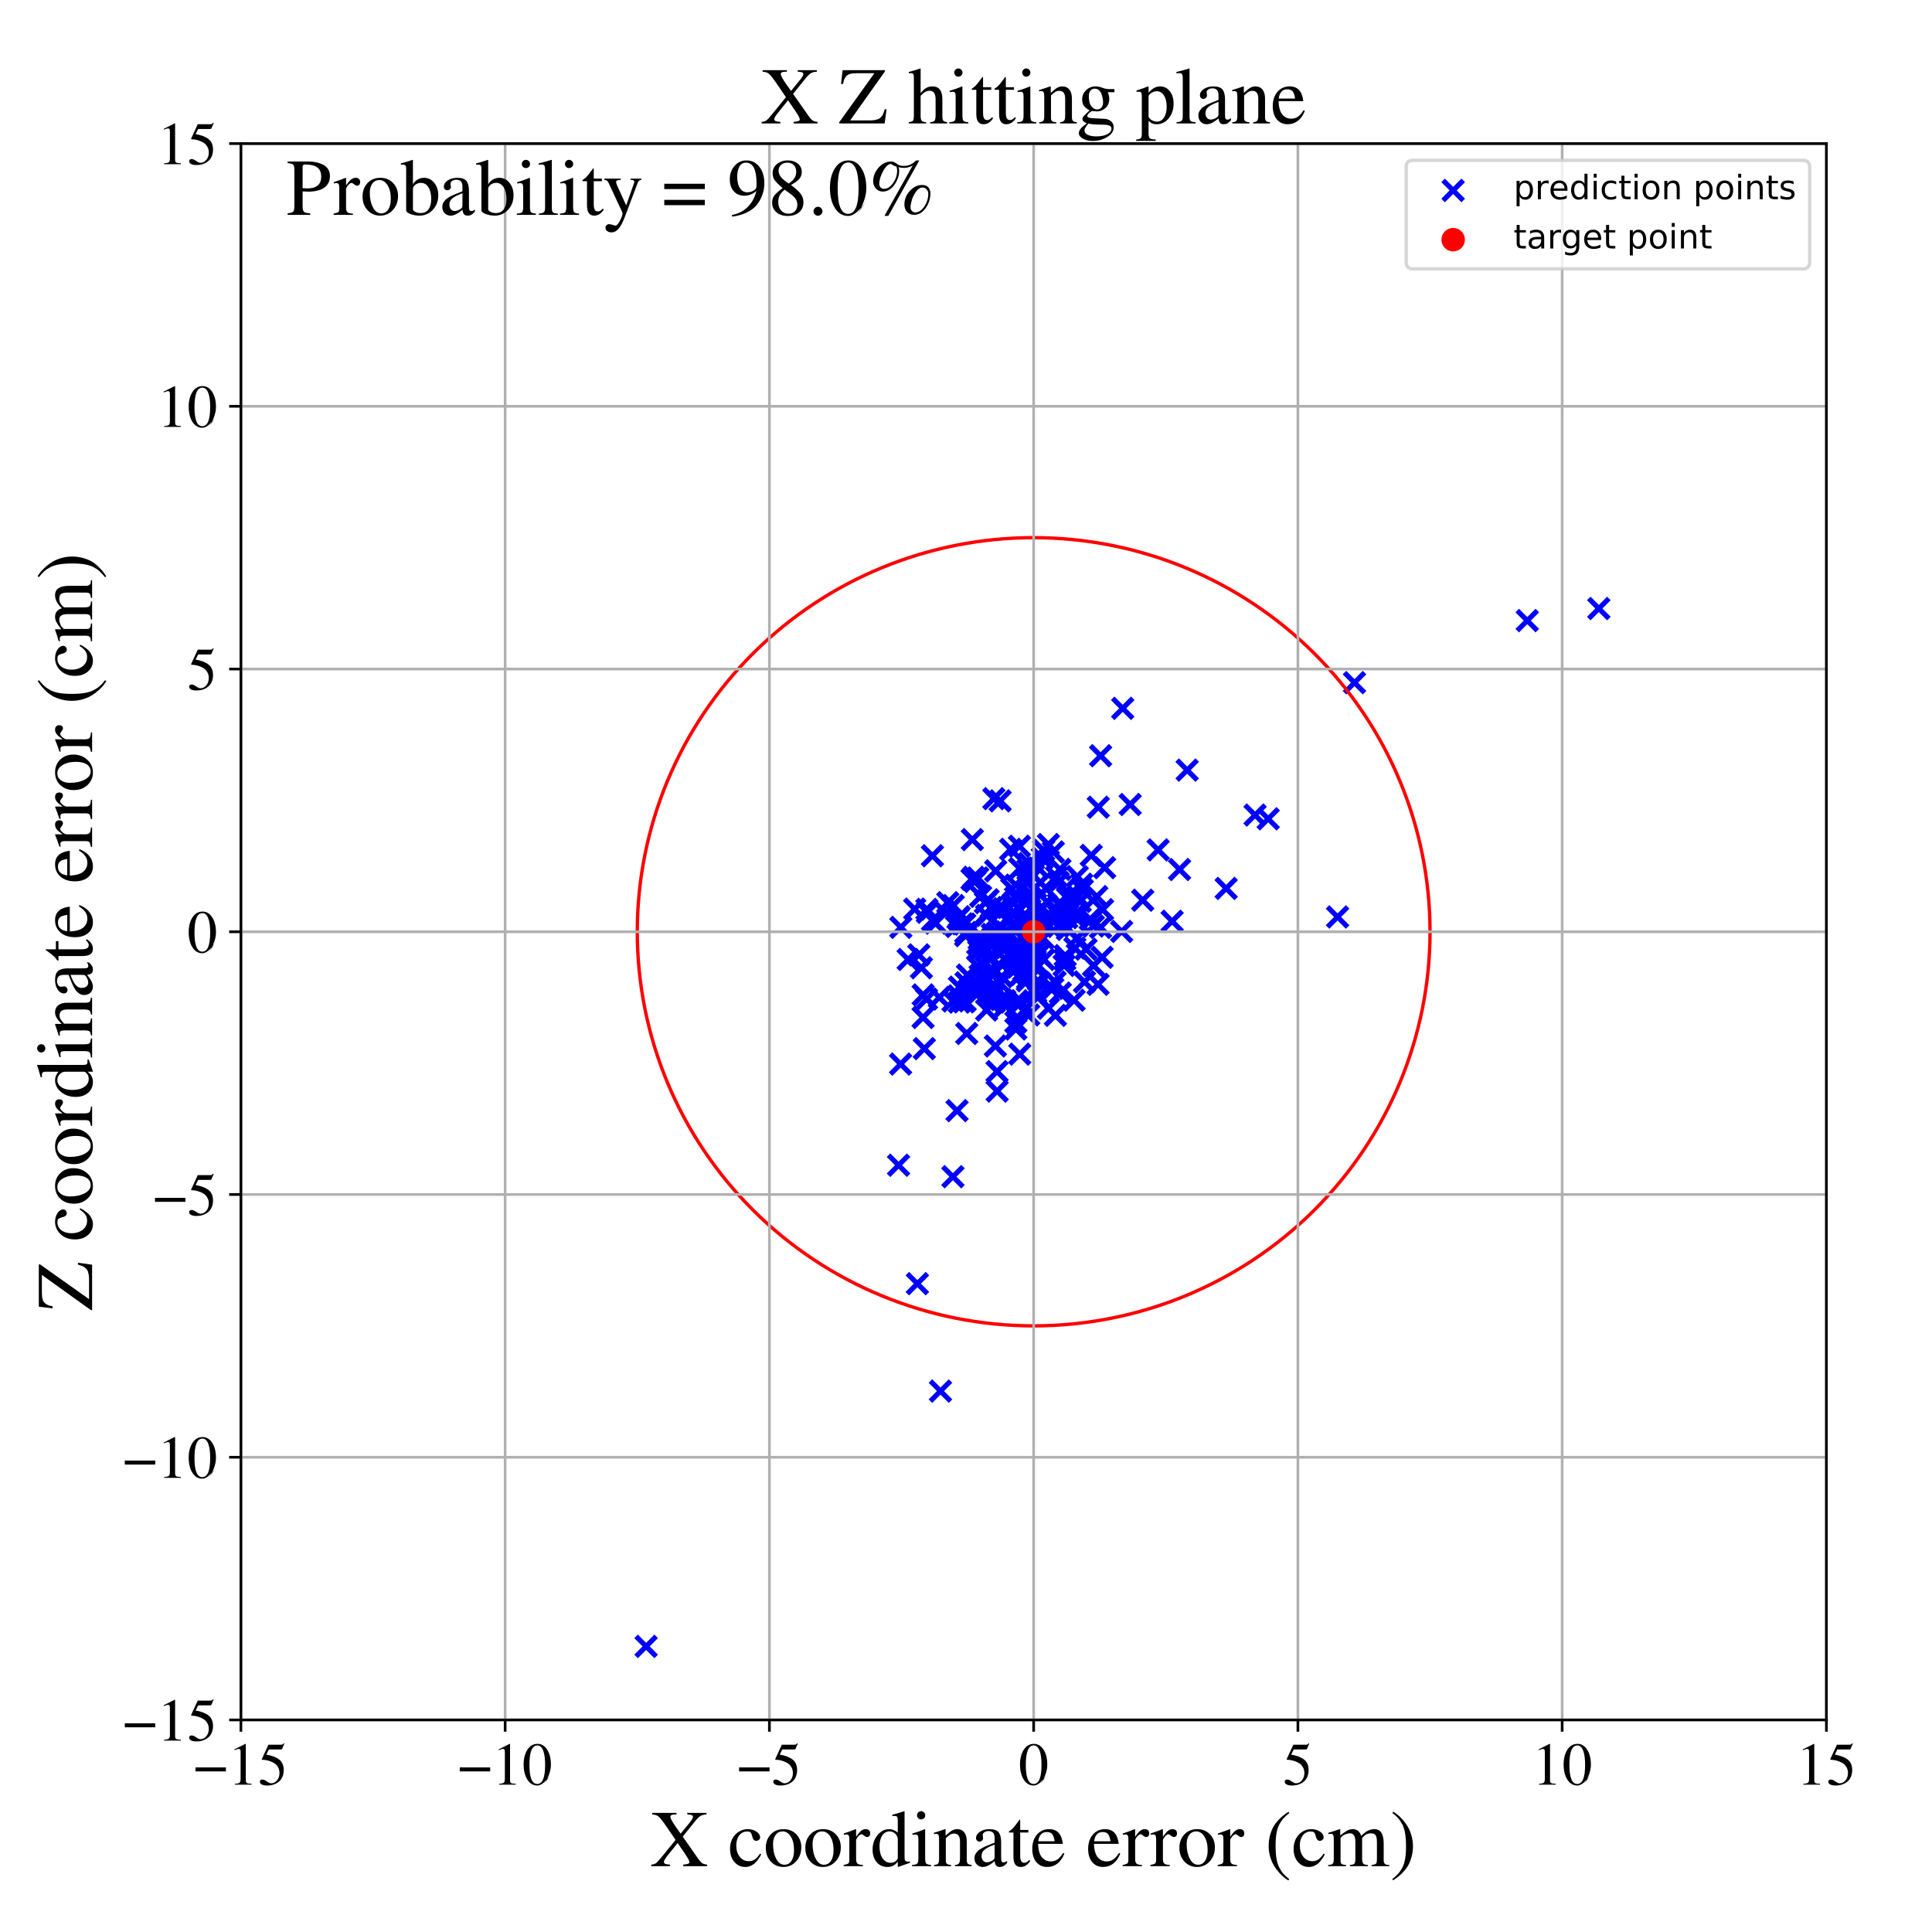 <?xml version="1.0" encoding="utf-8" standalone="no"?>
<!DOCTYPE svg PUBLIC "-//W3C//DTD SVG 1.1//EN"
  "http://www.w3.org/Graphics/SVG/1.1/DTD/svg11.dtd">
<!-- Created with matplotlib (https://matplotlib.org/) -->
<svg height="576pt" version="1.1" viewBox="0 0 576 576" width="576pt" xmlns="http://www.w3.org/2000/svg" xmlns:xlink="http://www.w3.org/1999/xlink">
 <defs>
  <style type="text/css">
*{stroke-linecap:butt;stroke-linejoin:round;}
  </style>
 </defs>
 <g id="figure_1">
  <g id="patch_1">
   <path d="M 0 576 
L 576 576 
L 576 0 
L 0 0 
z
" style="fill:#ffffff;"/>
  </g>
  <g id="axes_1">
   <g id="patch_2">
    <path d="M 71.822 512.784 
L 544.52 512.784 
L 544.52 42.802 
L 71.822 42.802 
z
" style="fill:#ffffff;"/>
   </g>
   <g id="PathCollection_1">
    <defs>
     <path d="M -3 3 
L 3 -3 
M -3 -3 
L 3 3 
" id="m85008c1773" style="stroke:#0000ff;stroke-width:1.5;"/>
    </defs>
    <g clip-path="url(#p96a79a1e17)">
     <use style="fill:#0000ff;stroke:#0000ff;stroke-width:1.5;" x="305.098" xlink:href="#m85008c1773" y="286.079"/>
     <use style="fill:#0000ff;stroke:#0000ff;stroke-width:1.5;" x="289.798" xlink:href="#m85008c1773" y="262.157"/>
     <use style="fill:#0000ff;stroke:#0000ff;stroke-width:1.5;" x="296.704" xlink:href="#m85008c1773" y="289.903"/>
     <use style="fill:#0000ff;stroke:#0000ff;stroke-width:1.5;" x="276.337" xlink:href="#m85008c1773" y="271.119"/>
     <use style="fill:#0000ff;stroke:#0000ff;stroke-width:1.5;" x="321.274" xlink:href="#m85008c1773" y="273.263"/>
     <use style="fill:#0000ff;stroke:#0000ff;stroke-width:1.5;" x="309.577" xlink:href="#m85008c1773" y="297.16"/>
     <use style="fill:#0000ff;stroke:#0000ff;stroke-width:1.5;" x="306.647" xlink:href="#m85008c1773" y="290.021"/>
     <use style="fill:#0000ff;stroke:#0000ff;stroke-width:1.5;" x="297.325" xlink:href="#m85008c1773" y="283.752"/>
     <use style="fill:#0000ff;stroke:#0000ff;stroke-width:1.5;" x="292.206" xlink:href="#m85008c1773" y="290.845"/>
     <use style="fill:#0000ff;stroke:#0000ff;stroke-width:1.5;" x="303.578" xlink:href="#m85008c1773" y="286.364"/>
     <use style="fill:#0000ff;stroke:#0000ff;stroke-width:1.5;" x="289.849" xlink:href="#m85008c1773" y="276.6"/>
     <use style="fill:#0000ff;stroke:#0000ff;stroke-width:1.5;" x="297.257" xlink:href="#m85008c1773" y="319.474"/>
     <use style="fill:#0000ff;stroke:#0000ff;stroke-width:1.5;" x="296.376" xlink:href="#m85008c1773" y="298.761"/>
     <use style="fill:#0000ff;stroke:#0000ff;stroke-width:1.5;" x="309.236" xlink:href="#m85008c1773" y="271.78"/>
     <use style="fill:#0000ff;stroke:#0000ff;stroke-width:1.5;" x="293.932" xlink:href="#m85008c1773" y="283.488"/>
     <use style="fill:#0000ff;stroke:#0000ff;stroke-width:1.5;" x="320.457" xlink:href="#m85008c1773" y="282.644"/>
     <use style="fill:#0000ff;stroke:#0000ff;stroke-width:1.5;" x="285.326" xlink:href="#m85008c1773" y="331.119"/>
     <use style="fill:#0000ff;stroke:#0000ff;stroke-width:1.5;" x="287.999" xlink:href="#m85008c1773" y="292.991"/>
     <use style="fill:#0000ff;stroke:#0000ff;stroke-width:1.5;" x="291.82" xlink:href="#m85008c1773" y="283.509"/>
     <use style="fill:#0000ff;stroke:#0000ff;stroke-width:1.5;" x="327.435" xlink:href="#m85008c1773" y="240.658"/>
     <use style="fill:#0000ff;stroke:#0000ff;stroke-width:1.5;" x="304" xlink:href="#m85008c1773" y="258.964"/>
     <use style="fill:#0000ff;stroke:#0000ff;stroke-width:1.5;" x="287.88" xlink:href="#m85008c1773" y="278.941"/>
     <use style="fill:#0000ff;stroke:#0000ff;stroke-width:1.5;" x="318.228" xlink:href="#m85008c1773" y="277.108"/>
     <use style="fill:#0000ff;stroke:#0000ff;stroke-width:1.5;" x="281.733" xlink:href="#m85008c1773" y="271.996"/>
     <use style="fill:#0000ff;stroke:#0000ff;stroke-width:1.5;" x="304.917" xlink:href="#m85008c1773" y="275.672"/>
     <use style="fill:#0000ff;stroke:#0000ff;stroke-width:1.5;" x="273.506" xlink:href="#m85008c1773" y="382.707"/>
     <use style="fill:#0000ff;stroke:#0000ff;stroke-width:1.5;" x="314.658" xlink:href="#m85008c1773" y="302.716"/>
     <use style="fill:#0000ff;stroke:#0000ff;stroke-width:1.5;" x="302.12" xlink:href="#m85008c1773" y="275.389"/>
     <use style="fill:#0000ff;stroke:#0000ff;stroke-width:1.5;" x="294.149" xlink:href="#m85008c1773" y="272.932"/>
     <use style="fill:#0000ff;stroke:#0000ff;stroke-width:1.5;" x="300.087" xlink:href="#m85008c1773" y="277.858"/>
     <use style="fill:#0000ff;stroke:#0000ff;stroke-width:1.5;" x="295.99" xlink:href="#m85008c1773" y="279.721"/>
     <use style="fill:#0000ff;stroke:#0000ff;stroke-width:1.5;" x="349.454" xlink:href="#m85008c1773" y="274.661"/>
     <use style="fill:#0000ff;stroke:#0000ff;stroke-width:1.5;" x="303.17" xlink:href="#m85008c1773" y="283.449"/>
     <use style="fill:#0000ff;stroke:#0000ff;stroke-width:1.5;" x="325.011" xlink:href="#m85008c1773" y="274.051"/>
     <use style="fill:#0000ff;stroke:#0000ff;stroke-width:1.5;" x="298.44" xlink:href="#m85008c1773" y="297.991"/>
     <use style="fill:#0000ff;stroke:#0000ff;stroke-width:1.5;" x="192.632" xlink:href="#m85008c1773" y="490.852"/>
     <use style="fill:#0000ff;stroke:#0000ff;stroke-width:1.5;" x="299.233" xlink:href="#m85008c1773" y="270.938"/>
     <use style="fill:#0000ff;stroke:#0000ff;stroke-width:1.5;" x="313.879" xlink:href="#m85008c1773" y="294.678"/>
     <use style="fill:#0000ff;stroke:#0000ff;stroke-width:1.5;" x="294.157" xlink:href="#m85008c1773" y="301.129"/>
     <use style="fill:#0000ff;stroke:#0000ff;stroke-width:1.5;" x="292.359" xlink:href="#m85008c1773" y="267.245"/>
     <use style="fill:#0000ff;stroke:#0000ff;stroke-width:1.5;" x="305.725" xlink:href="#m85008c1773" y="273.595"/>
     <use style="fill:#0000ff;stroke:#0000ff;stroke-width:1.5;" x="304.705" xlink:href="#m85008c1773" y="284.857"/>
     <use style="fill:#0000ff;stroke:#0000ff;stroke-width:1.5;" x="320.176" xlink:href="#m85008c1773" y="272.972"/>
     <use style="fill:#0000ff;stroke:#0000ff;stroke-width:1.5;" x="301.532" xlink:href="#m85008c1773" y="285.457"/>
     <use style="fill:#0000ff;stroke:#0000ff;stroke-width:1.5;" x="300.184" xlink:href="#m85008c1773" y="282.397"/>
     <use style="fill:#0000ff;stroke:#0000ff;stroke-width:1.5;" x="318.3" xlink:href="#m85008c1773" y="267.377"/>
     <use style="fill:#0000ff;stroke:#0000ff;stroke-width:1.5;" x="304.461" xlink:href="#m85008c1773" y="290.503"/>
     <use style="fill:#0000ff;stroke:#0000ff;stroke-width:1.5;" x="299.501" xlink:href="#m85008c1773" y="285.833"/>
     <use style="fill:#0000ff;stroke:#0000ff;stroke-width:1.5;" x="303.203" xlink:href="#m85008c1773" y="287.119"/>
     <use style="fill:#0000ff;stroke:#0000ff;stroke-width:1.5;" x="310.803" xlink:href="#m85008c1773" y="270.701"/>
     <use style="fill:#0000ff;stroke:#0000ff;stroke-width:1.5;" x="403.825" xlink:href="#m85008c1773" y="203.524"/>
     <use style="fill:#0000ff;stroke:#0000ff;stroke-width:1.5;" x="336.947" xlink:href="#m85008c1773" y="239.851"/>
     <use style="fill:#0000ff;stroke:#0000ff;stroke-width:1.5;" x="322.687" xlink:href="#m85008c1773" y="265.303"/>
     <use style="fill:#0000ff;stroke:#0000ff;stroke-width:1.5;" x="294.739" xlink:href="#m85008c1773" y="285.605"/>
     <use style="fill:#0000ff;stroke:#0000ff;stroke-width:1.5;" x="288.446" xlink:href="#m85008c1773" y="290.696"/>
     <use style="fill:#0000ff;stroke:#0000ff;stroke-width:1.5;" x="318.266" xlink:href="#m85008c1773" y="267.839"/>
     <use style="fill:#0000ff;stroke:#0000ff;stroke-width:1.5;" x="287.625" xlink:href="#m85008c1773" y="275.51"/>
     <use style="fill:#0000ff;stroke:#0000ff;stroke-width:1.5;" x="306.819" xlink:href="#m85008c1773" y="277.602"/>
     <use style="fill:#0000ff;stroke:#0000ff;stroke-width:1.5;" x="308.374" xlink:href="#m85008c1773" y="295.693"/>
     <use style="fill:#0000ff;stroke:#0000ff;stroke-width:1.5;" x="316.13" xlink:href="#m85008c1773" y="270.065"/>
     <use style="fill:#0000ff;stroke:#0000ff;stroke-width:1.5;" x="296.298" xlink:href="#m85008c1773" y="238.111"/>
     <use style="fill:#0000ff;stroke:#0000ff;stroke-width:1.5;" x="291.495" xlink:href="#m85008c1773" y="261.747"/>
     <use style="fill:#0000ff;stroke:#0000ff;stroke-width:1.5;" x="321.385" xlink:href="#m85008c1773" y="267.302"/>
     <use style="fill:#0000ff;stroke:#0000ff;stroke-width:1.5;" x="291.918" xlink:href="#m85008c1773" y="280.05"/>
     <use style="fill:#0000ff;stroke:#0000ff;stroke-width:1.5;" x="302.86" xlink:href="#m85008c1773" y="304.747"/>
     <use style="fill:#0000ff;stroke:#0000ff;stroke-width:1.5;" x="305.372" xlink:href="#m85008c1773" y="288"/>
     <use style="fill:#0000ff;stroke:#0000ff;stroke-width:1.5;" x="305.572" xlink:href="#m85008c1773" y="269.086"/>
     <use style="fill:#0000ff;stroke:#0000ff;stroke-width:1.5;" x="288.22" xlink:href="#m85008c1773" y="308.121"/>
     <use style="fill:#0000ff;stroke:#0000ff;stroke-width:1.5;" x="321.495" xlink:href="#m85008c1773" y="272.518"/>
     <use style="fill:#0000ff;stroke:#0000ff;stroke-width:1.5;" x="328.718" xlink:href="#m85008c1773" y="271.199"/>
     <use style="fill:#0000ff;stroke:#0000ff;stroke-width:1.5;" x="316.007" xlink:href="#m85008c1773" y="259.194"/>
     <use style="fill:#0000ff;stroke:#0000ff;stroke-width:1.5;" x="285.983" xlink:href="#m85008c1773" y="273.307"/>
     <use style="fill:#0000ff;stroke:#0000ff;stroke-width:1.5;" x="299.25" xlink:href="#m85008c1773" y="282.806"/>
     <use style="fill:#0000ff;stroke:#0000ff;stroke-width:1.5;" x="306.485" xlink:href="#m85008c1773" y="259.296"/>
     <use style="fill:#0000ff;stroke:#0000ff;stroke-width:1.5;" x="276.479" xlink:href="#m85008c1773" y="271.989"/>
     <use style="fill:#0000ff;stroke:#0000ff;stroke-width:1.5;" x="302.844" xlink:href="#m85008c1773" y="275.781"/>
     <use style="fill:#0000ff;stroke:#0000ff;stroke-width:1.5;" x="322.5" xlink:href="#m85008c1773" y="263.611"/>
     <use style="fill:#0000ff;stroke:#0000ff;stroke-width:1.5;" x="310.098" xlink:href="#m85008c1773" y="274.837"/>
     <use style="fill:#0000ff;stroke:#0000ff;stroke-width:1.5;" x="287.922" xlink:href="#m85008c1773" y="277.999"/>
     <use style="fill:#0000ff;stroke:#0000ff;stroke-width:1.5;" x="334.405" xlink:href="#m85008c1773" y="277.698"/>
     <use style="fill:#0000ff;stroke:#0000ff;stroke-width:1.5;" x="320.23" xlink:href="#m85008c1773" y="298.207"/>
     <use style="fill:#0000ff;stroke:#0000ff;stroke-width:1.5;" x="312.568" xlink:href="#m85008c1773" y="251.782"/>
     <use style="fill:#0000ff;stroke:#0000ff;stroke-width:1.5;" x="308.638" xlink:href="#m85008c1773" y="281.325"/>
     <use style="fill:#0000ff;stroke:#0000ff;stroke-width:1.5;" x="322.044" xlink:href="#m85008c1773" y="268.739"/>
     <use style="fill:#0000ff;stroke:#0000ff;stroke-width:1.5;" x="307.649" xlink:href="#m85008c1773" y="275.87"/>
     <use style="fill:#0000ff;stroke:#0000ff;stroke-width:1.5;" x="365.569" xlink:href="#m85008c1773" y="264.868"/>
     <use style="fill:#0000ff;stroke:#0000ff;stroke-width:1.5;" x="327.369" xlink:href="#m85008c1773" y="293.457"/>
     <use style="fill:#0000ff;stroke:#0000ff;stroke-width:1.5;" x="285.601" xlink:href="#m85008c1773" y="273.869"/>
     <use style="fill:#0000ff;stroke:#0000ff;stroke-width:1.5;" x="296.764" xlink:href="#m85008c1773" y="311.843"/>
     <use style="fill:#0000ff;stroke:#0000ff;stroke-width:1.5;" x="301.642" xlink:href="#m85008c1773" y="265.02"/>
     <use style="fill:#0000ff;stroke:#0000ff;stroke-width:1.5;" x="284.102" xlink:href="#m85008c1773" y="350.816"/>
     <use style="fill:#0000ff;stroke:#0000ff;stroke-width:1.5;" x="307.24" xlink:href="#m85008c1773" y="286.794"/>
     <use style="fill:#0000ff;stroke:#0000ff;stroke-width:1.5;" x="326.985" xlink:href="#m85008c1773" y="267.31"/>
     <use style="fill:#0000ff;stroke:#0000ff;stroke-width:1.5;" x="312.667" xlink:href="#m85008c1773" y="294.111"/>
     <use style="fill:#0000ff;stroke:#0000ff;stroke-width:1.5;" x="289.888" xlink:href="#m85008c1773" y="250.312"/>
     <use style="fill:#0000ff;stroke:#0000ff;stroke-width:1.5;" x="295.34" xlink:href="#m85008c1773" y="294.443"/>
     <use style="fill:#0000ff;stroke:#0000ff;stroke-width:1.5;" x="299.454" xlink:href="#m85008c1773" y="279.504"/>
     <use style="fill:#0000ff;stroke:#0000ff;stroke-width:1.5;" x="309.72" xlink:href="#m85008c1773" y="284.562"/>
     <use style="fill:#0000ff;stroke:#0000ff;stroke-width:1.5;" x="275.195" xlink:href="#m85008c1773" y="303.349"/>
     <use style="fill:#0000ff;stroke:#0000ff;stroke-width:1.5;" x="304.523" xlink:href="#m85008c1773" y="298.702"/>
     <use style="fill:#0000ff;stroke:#0000ff;stroke-width:1.5;" x="306.161" xlink:href="#m85008c1773" y="263.17"/>
     <use style="fill:#0000ff;stroke:#0000ff;stroke-width:1.5;" x="267.893" xlink:href="#m85008c1773" y="347.397"/>
     <use style="fill:#0000ff;stroke:#0000ff;stroke-width:1.5;" x="306.707" xlink:href="#m85008c1773" y="302.585"/>
     <use style="fill:#0000ff;stroke:#0000ff;stroke-width:1.5;" x="313.382" xlink:href="#m85008c1773" y="273.626"/>
     <use style="fill:#0000ff;stroke:#0000ff;stroke-width:1.5;" x="313.455" xlink:href="#m85008c1773" y="273.413"/>
     <use style="fill:#0000ff;stroke:#0000ff;stroke-width:1.5;" x="291.874" xlink:href="#m85008c1773" y="283.003"/>
     <use style="fill:#0000ff;stroke:#0000ff;stroke-width:1.5;" x="309.619" xlink:href="#m85008c1773" y="275.806"/>
     <use style="fill:#0000ff;stroke:#0000ff;stroke-width:1.5;" x="286.922" xlink:href="#m85008c1773" y="275.418"/>
     <use style="fill:#0000ff;stroke:#0000ff;stroke-width:1.5;" x="287.742" xlink:href="#m85008c1773" y="298.397"/>
     <use style="fill:#0000ff;stroke:#0000ff;stroke-width:1.5;" x="310.121" xlink:href="#m85008c1773" y="270.937"/>
     <use style="fill:#0000ff;stroke:#0000ff;stroke-width:1.5;" x="308.862" xlink:href="#m85008c1773" y="288.708"/>
     <use style="fill:#0000ff;stroke:#0000ff;stroke-width:1.5;" x="294.257" xlink:href="#m85008c1773" y="296.327"/>
     <use style="fill:#0000ff;stroke:#0000ff;stroke-width:1.5;" x="378.096" xlink:href="#m85008c1773" y="244.117"/>
     <use style="fill:#0000ff;stroke:#0000ff;stroke-width:1.5;" x="291.025" xlink:href="#m85008c1773" y="296.411"/>
     <use style="fill:#0000ff;stroke:#0000ff;stroke-width:1.5;" x="306.78" xlink:href="#m85008c1773" y="257.432"/>
     <use style="fill:#0000ff;stroke:#0000ff;stroke-width:1.5;" x="277.992" xlink:href="#m85008c1773" y="255.128"/>
     <use style="fill:#0000ff;stroke:#0000ff;stroke-width:1.5;" x="308.121" xlink:href="#m85008c1773" y="261.055"/>
     <use style="fill:#0000ff;stroke:#0000ff;stroke-width:1.5;" x="291.587" xlink:href="#m85008c1773" y="293.066"/>
     <use style="fill:#0000ff;stroke:#0000ff;stroke-width:1.5;" x="308.781" xlink:href="#m85008c1773" y="295.814"/>
     <use style="fill:#0000ff;stroke:#0000ff;stroke-width:1.5;" x="321.173" xlink:href="#m85008c1773" y="261.341"/>
     <use style="fill:#0000ff;stroke:#0000ff;stroke-width:1.5;" x="273.934" xlink:href="#m85008c1773" y="284.68"/>
     <use style="fill:#0000ff;stroke:#0000ff;stroke-width:1.5;" x="306.359" xlink:href="#m85008c1773" y="291.725"/>
     <use style="fill:#0000ff;stroke:#0000ff;stroke-width:1.5;" x="302.268" xlink:href="#m85008c1773" y="271.898"/>
     <use style="fill:#0000ff;stroke:#0000ff;stroke-width:1.5;" x="291.492" xlink:href="#m85008c1773" y="281.362"/>
     <use style="fill:#0000ff;stroke:#0000ff;stroke-width:1.5;" x="295.526" xlink:href="#m85008c1773" y="270.561"/>
     <use style="fill:#0000ff;stroke:#0000ff;stroke-width:1.5;" x="303.243" xlink:href="#m85008c1773" y="298.369"/>
     <use style="fill:#0000ff;stroke:#0000ff;stroke-width:1.5;" x="275.575" xlink:href="#m85008c1773" y="312.63"/>
     <use style="fill:#0000ff;stroke:#0000ff;stroke-width:1.5;" x="329.332" xlink:href="#m85008c1773" y="258.679"/>
     <use style="fill:#0000ff;stroke:#0000ff;stroke-width:1.5;" x="284.12" xlink:href="#m85008c1773" y="298.424"/>
     <use style="fill:#0000ff;stroke:#0000ff;stroke-width:1.5;" x="296.053" xlink:href="#m85008c1773" y="279.9"/>
     <use style="fill:#0000ff;stroke:#0000ff;stroke-width:1.5;" x="309.571" xlink:href="#m85008c1773" y="258.795"/>
     <use style="fill:#0000ff;stroke:#0000ff;stroke-width:1.5;" x="268.503" xlink:href="#m85008c1773" y="317.24"/>
     <use style="fill:#0000ff;stroke:#0000ff;stroke-width:1.5;" x="268.574" xlink:href="#m85008c1773" y="276.476"/>
     <use style="fill:#0000ff;stroke:#0000ff;stroke-width:1.5;" x="315.573" xlink:href="#m85008c1773" y="269.518"/>
     <use style="fill:#0000ff;stroke:#0000ff;stroke-width:1.5;" x="311.142" xlink:href="#m85008c1773" y="253.483"/>
     <use style="fill:#0000ff;stroke:#0000ff;stroke-width:1.5;" x="270.757" xlink:href="#m85008c1773" y="286.059"/>
     <use style="fill:#0000ff;stroke:#0000ff;stroke-width:1.5;" x="351.67" xlink:href="#m85008c1773" y="259.232"/>
     <use style="fill:#0000ff;stroke:#0000ff;stroke-width:1.5;" x="301.155" xlink:href="#m85008c1773" y="278.88"/>
     <use style="fill:#0000ff;stroke:#0000ff;stroke-width:1.5;" x="306.602" xlink:href="#m85008c1773" y="277.485"/>
     <use style="fill:#0000ff;stroke:#0000ff;stroke-width:1.5;" x="305.215" xlink:href="#m85008c1773" y="301.335"/>
     <use style="fill:#0000ff;stroke:#0000ff;stroke-width:1.5;" x="455.336" xlink:href="#m85008c1773" y="185.024"/>
     <use style="fill:#0000ff;stroke:#0000ff;stroke-width:1.5;" x="315.47" xlink:href="#m85008c1773" y="276.201"/>
     <use style="fill:#0000ff;stroke:#0000ff;stroke-width:1.5;" x="295.815" xlink:href="#m85008c1773" y="278.567"/>
     <use style="fill:#0000ff;stroke:#0000ff;stroke-width:1.5;" x="311.235" xlink:href="#m85008c1773" y="286.062"/>
     <use style="fill:#0000ff;stroke:#0000ff;stroke-width:1.5;" x="328.101" xlink:href="#m85008c1773" y="276.497"/>
     <use style="fill:#0000ff;stroke:#0000ff;stroke-width:1.5;" x="314.984" xlink:href="#m85008c1773" y="261.415"/>
     <use style="fill:#0000ff;stroke:#0000ff;stroke-width:1.5;" x="308.715" xlink:href="#m85008c1773" y="264.572"/>
     <use style="fill:#0000ff;stroke:#0000ff;stroke-width:1.5;" x="302.508" xlink:href="#m85008c1773" y="286.441"/>
     <use style="fill:#0000ff;stroke:#0000ff;stroke-width:1.5;" x="280.394" xlink:href="#m85008c1773" y="414.736"/>
     <use style="fill:#0000ff;stroke:#0000ff;stroke-width:1.5;" x="303.437" xlink:href="#m85008c1773" y="288.35"/>
     <use style="fill:#0000ff;stroke:#0000ff;stroke-width:1.5;" x="325.337" xlink:href="#m85008c1773" y="255.014"/>
     <use style="fill:#0000ff;stroke:#0000ff;stroke-width:1.5;" x="306.893" xlink:href="#m85008c1773" y="281.872"/>
     <use style="fill:#0000ff;stroke:#0000ff;stroke-width:1.5;" x="306.281" xlink:href="#m85008c1773" y="292.392"/>
     <use style="fill:#0000ff;stroke:#0000ff;stroke-width:1.5;" x="314.026" xlink:href="#m85008c1773" y="253.993"/>
     <use style="fill:#0000ff;stroke:#0000ff;stroke-width:1.5;" x="287.387" xlink:href="#m85008c1773" y="298.688"/>
     <use style="fill:#0000ff;stroke:#0000ff;stroke-width:1.5;" x="284.199" xlink:href="#m85008c1773" y="269.98"/>
     <use style="fill:#0000ff;stroke:#0000ff;stroke-width:1.5;" x="309.16" xlink:href="#m85008c1773" y="283.062"/>
     <use style="fill:#0000ff;stroke:#0000ff;stroke-width:1.5;" x="310.048" xlink:href="#m85008c1773" y="293.068"/>
     <use style="fill:#0000ff;stroke:#0000ff;stroke-width:1.5;" x="296.845" xlink:href="#m85008c1773" y="259.637"/>
     <use style="fill:#0000ff;stroke:#0000ff;stroke-width:1.5;" x="314.564" xlink:href="#m85008c1773" y="292.761"/>
     <use style="fill:#0000ff;stroke:#0000ff;stroke-width:1.5;" x="302.744" xlink:href="#m85008c1773" y="267.637"/>
     <use style="fill:#0000ff;stroke:#0000ff;stroke-width:1.5;" x="315.523" xlink:href="#m85008c1773" y="263.095"/>
     <use style="fill:#0000ff;stroke:#0000ff;stroke-width:1.5;" x="305.527" xlink:href="#m85008c1773" y="272.685"/>
     <use style="fill:#0000ff;stroke:#0000ff;stroke-width:1.5;" x="299.825" xlink:href="#m85008c1773" y="299.797"/>
     <use style="fill:#0000ff;stroke:#0000ff;stroke-width:1.5;" x="345.295" xlink:href="#m85008c1773" y="253.383"/>
     <use style="fill:#0000ff;stroke:#0000ff;stroke-width:1.5;" x="310.749" xlink:href="#m85008c1773" y="255.858"/>
     <use style="fill:#0000ff;stroke:#0000ff;stroke-width:1.5;" x="476.671" xlink:href="#m85008c1773" y="181.422"/>
     <use style="fill:#0000ff;stroke:#0000ff;stroke-width:1.5;" x="301.311" xlink:href="#m85008c1773" y="253.211"/>
     <use style="fill:#0000ff;stroke:#0000ff;stroke-width:1.5;" x="298.229" xlink:href="#m85008c1773" y="293.168"/>
     <use style="fill:#0000ff;stroke:#0000ff;stroke-width:1.5;" x="285.142" xlink:href="#m85008c1773" y="276.216"/>
     <use style="fill:#0000ff;stroke:#0000ff;stroke-width:1.5;" x="278.019" xlink:href="#m85008c1773" y="274.384"/>
     <use style="fill:#0000ff;stroke:#0000ff;stroke-width:1.5;" x="303.792" xlink:href="#m85008c1773" y="286.523"/>
     <use style="fill:#0000ff;stroke:#0000ff;stroke-width:1.5;" x="317.439" xlink:href="#m85008c1773" y="286.11"/>
     <use style="fill:#0000ff;stroke:#0000ff;stroke-width:1.5;" x="321.185" xlink:href="#m85008c1773" y="279.596"/>
     <use style="fill:#0000ff;stroke:#0000ff;stroke-width:1.5;" x="305.584" xlink:href="#m85008c1773" y="278.566"/>
     <use style="fill:#0000ff;stroke:#0000ff;stroke-width:1.5;" x="290.289" xlink:href="#m85008c1773" y="261.557"/>
     <use style="fill:#0000ff;stroke:#0000ff;stroke-width:1.5;" x="298.642" xlink:href="#m85008c1773" y="291.178"/>
     <use style="fill:#0000ff;stroke:#0000ff;stroke-width:1.5;" x="318.028" xlink:href="#m85008c1773" y="273.599"/>
     <use style="fill:#0000ff;stroke:#0000ff;stroke-width:1.5;" x="303.907" xlink:href="#m85008c1773" y="286.289"/>
     <use style="fill:#0000ff;stroke:#0000ff;stroke-width:1.5;" x="302.182" xlink:href="#m85008c1773" y="269.28"/>
     <use style="fill:#0000ff;stroke:#0000ff;stroke-width:1.5;" x="285.791" xlink:href="#m85008c1773" y="296.897"/>
     <use style="fill:#0000ff;stroke:#0000ff;stroke-width:1.5;" x="290.619" xlink:href="#m85008c1773" y="262.781"/>
     <use style="fill:#0000ff;stroke:#0000ff;stroke-width:1.5;" x="314.667" xlink:href="#m85008c1773" y="272.048"/>
     <use style="fill:#0000ff;stroke:#0000ff;stroke-width:1.5;" x="398.782" xlink:href="#m85008c1773" y="273.379"/>
     <use style="fill:#0000ff;stroke:#0000ff;stroke-width:1.5;" x="306.453" xlink:href="#m85008c1773" y="279.923"/>
     <use style="fill:#0000ff;stroke:#0000ff;stroke-width:1.5;" x="334.721" xlink:href="#m85008c1773" y="211.18"/>
     <use style="fill:#0000ff;stroke:#0000ff;stroke-width:1.5;" x="316.12" xlink:href="#m85008c1773" y="296.061"/>
     <use style="fill:#0000ff;stroke:#0000ff;stroke-width:1.5;" x="306.012" xlink:href="#m85008c1773" y="276.016"/>
     <use style="fill:#0000ff;stroke:#0000ff;stroke-width:1.5;" x="272.694" xlink:href="#m85008c1773" y="271.028"/>
     <use style="fill:#0000ff;stroke:#0000ff;stroke-width:1.5;" x="291.444" xlink:href="#m85008c1773" y="288.055"/>
     <use style="fill:#0000ff;stroke:#0000ff;stroke-width:1.5;" x="282.572" xlink:href="#m85008c1773" y="269.113"/>
     <use style="fill:#0000ff;stroke:#0000ff;stroke-width:1.5;" x="295.819" xlink:href="#m85008c1773" y="297.454"/>
     <use style="fill:#0000ff;stroke:#0000ff;stroke-width:1.5;" x="286.041" xlink:href="#m85008c1773" y="294.292"/>
     <use style="fill:#0000ff;stroke:#0000ff;stroke-width:1.5;" x="353.939" xlink:href="#m85008c1773" y="229.602"/>
     <use style="fill:#0000ff;stroke:#0000ff;stroke-width:1.5;" x="301.762" xlink:href="#m85008c1773" y="275.873"/>
     <use style="fill:#0000ff;stroke:#0000ff;stroke-width:1.5;" x="306.228" xlink:href="#m85008c1773" y="290.169"/>
     <use style="fill:#0000ff;stroke:#0000ff;stroke-width:1.5;" x="303.926" xlink:href="#m85008c1773" y="252.288"/>
     <use style="fill:#0000ff;stroke:#0000ff;stroke-width:1.5;" x="305.73" xlink:href="#m85008c1773" y="286.34"/>
     <use style="fill:#0000ff;stroke:#0000ff;stroke-width:1.5;" x="278.943" xlink:href="#m85008c1773" y="275.212"/>
     <use style="fill:#0000ff;stroke:#0000ff;stroke-width:1.5;" x="317.571" xlink:href="#m85008c1773" y="284.902"/>
     <use style="fill:#0000ff;stroke:#0000ff;stroke-width:1.5;" x="312.813" xlink:href="#m85008c1773" y="275.974"/>
     <use style="fill:#0000ff;stroke:#0000ff;stroke-width:1.5;" x="310.649" xlink:href="#m85008c1773" y="270.564"/>
     <use style="fill:#0000ff;stroke:#0000ff;stroke-width:1.5;" x="328.135" xlink:href="#m85008c1773" y="225.308"/>
     <use style="fill:#0000ff;stroke:#0000ff;stroke-width:1.5;" x="292.364" xlink:href="#m85008c1773" y="279.432"/>
     <use style="fill:#0000ff;stroke:#0000ff;stroke-width:1.5;" x="297.552" xlink:href="#m85008c1773" y="270.967"/>
     <use style="fill:#0000ff;stroke:#0000ff;stroke-width:1.5;" x="308.982" xlink:href="#m85008c1773" y="287.287"/>
     <use style="fill:#0000ff;stroke:#0000ff;stroke-width:1.5;" x="310.998" xlink:href="#m85008c1773" y="279.713"/>
     <use style="fill:#0000ff;stroke:#0000ff;stroke-width:1.5;" x="305.264" xlink:href="#m85008c1773" y="284.591"/>
     <use style="fill:#0000ff;stroke:#0000ff;stroke-width:1.5;" x="311.877" xlink:href="#m85008c1773" y="264.86"/>
     <use style="fill:#0000ff;stroke:#0000ff;stroke-width:1.5;" x="276.237" xlink:href="#m85008c1773" y="297.85"/>
     <use style="fill:#0000ff;stroke:#0000ff;stroke-width:1.5;" x="294.412" xlink:href="#m85008c1773" y="283.022"/>
     <use style="fill:#0000ff;stroke:#0000ff;stroke-width:1.5;" x="306.73" xlink:href="#m85008c1773" y="280.133"/>
     <use style="fill:#0000ff;stroke:#0000ff;stroke-width:1.5;" x="294.11" xlink:href="#m85008c1773" y="291.385"/>
     <use style="fill:#0000ff;stroke:#0000ff;stroke-width:1.5;" x="299.589" xlink:href="#m85008c1773" y="298.317"/>
     <use style="fill:#0000ff;stroke:#0000ff;stroke-width:1.5;" x="326.011" xlink:href="#m85008c1773" y="287.872"/>
     <use style="fill:#0000ff;stroke:#0000ff;stroke-width:1.5;" x="274.702" xlink:href="#m85008c1773" y="288.527"/>
     <use style="fill:#0000ff;stroke:#0000ff;stroke-width:1.5;" x="304.029" xlink:href="#m85008c1773" y="314.277"/>
     <use style="fill:#0000ff;stroke:#0000ff;stroke-width:1.5;" x="294.586" xlink:href="#m85008c1773" y="268.265"/>
     <use style="fill:#0000ff;stroke:#0000ff;stroke-width:1.5;" x="328.572" xlink:href="#m85008c1773" y="285.408"/>
     <use style="fill:#0000ff;stroke:#0000ff;stroke-width:1.5;" x="316.142" xlink:href="#m85008c1773" y="269.294"/>
     <use style="fill:#0000ff;stroke:#0000ff;stroke-width:1.5;" x="318.114" xlink:href="#m85008c1773" y="271.405"/>
     <use style="fill:#0000ff;stroke:#0000ff;stroke-width:1.5;" x="307.029" xlink:href="#m85008c1773" y="266.221"/>
     <use style="fill:#0000ff;stroke:#0000ff;stroke-width:1.5;" x="305.189" xlink:href="#m85008c1773" y="289.388"/>
     <use style="fill:#0000ff;stroke:#0000ff;stroke-width:1.5;" x="302.838" xlink:href="#m85008c1773" y="263.88"/>
     <use style="fill:#0000ff;stroke:#0000ff;stroke-width:1.5;" x="298.176" xlink:href="#m85008c1773" y="238.768"/>
     <use style="fill:#0000ff;stroke:#0000ff;stroke-width:1.5;" x="297.268" xlink:href="#m85008c1773" y="278.127"/>
     <use style="fill:#0000ff;stroke:#0000ff;stroke-width:1.5;" x="307.173" xlink:href="#m85008c1773" y="268.057"/>
     <use style="fill:#0000ff;stroke:#0000ff;stroke-width:1.5;" x="297.998" xlink:href="#m85008c1773" y="276.127"/>
     <use style="fill:#0000ff;stroke:#0000ff;stroke-width:1.5;" x="275.228" xlink:href="#m85008c1773" y="296.625"/>
     <use style="fill:#0000ff;stroke:#0000ff;stroke-width:1.5;" x="306.463" xlink:href="#m85008c1773" y="267.744"/>
     <use style="fill:#0000ff;stroke:#0000ff;stroke-width:1.5;" x="286" xlink:href="#m85008c1773" y="298.774"/>
     <use style="fill:#0000ff;stroke:#0000ff;stroke-width:1.5;" x="297.276" xlink:href="#m85008c1773" y="325.303"/>
     <use style="fill:#0000ff;stroke:#0000ff;stroke-width:1.5;" x="280.054" xlink:href="#m85008c1773" y="297.359"/>
     <use style="fill:#0000ff;stroke:#0000ff;stroke-width:1.5;" x="298.449" xlink:href="#m85008c1773" y="271.773"/>
     <use style="fill:#0000ff;stroke:#0000ff;stroke-width:1.5;" x="317.241" xlink:href="#m85008c1773" y="287.828"/>
     <use style="fill:#0000ff;stroke:#0000ff;stroke-width:1.5;" x="302.855" xlink:href="#m85008c1773" y="306.782"/>
     <use style="fill:#0000ff;stroke:#0000ff;stroke-width:1.5;" x="325.959" xlink:href="#m85008c1773" y="276.091"/>
     <use style="fill:#0000ff;stroke:#0000ff;stroke-width:1.5;" x="340.689" xlink:href="#m85008c1773" y="268.385"/>
     <use style="fill:#0000ff;stroke:#0000ff;stroke-width:1.5;" x="315.917" xlink:href="#m85008c1773" y="272.167"/>
     <use style="fill:#0000ff;stroke:#0000ff;stroke-width:1.5;" x="298.14" xlink:href="#m85008c1773" y="271.405"/>
     <use style="fill:#0000ff;stroke:#0000ff;stroke-width:1.5;" x="310.175" xlink:href="#m85008c1773" y="266.869"/>
     <use style="fill:#0000ff;stroke:#0000ff;stroke-width:1.5;" x="293.786" xlink:href="#m85008c1773" y="269.119"/>
     <use style="fill:#0000ff;stroke:#0000ff;stroke-width:1.5;" x="294.829" xlink:href="#m85008c1773" y="289.565"/>
     <use style="fill:#0000ff;stroke:#0000ff;stroke-width:1.5;" x="323.793" xlink:href="#m85008c1773" y="282.985"/>
     <use style="fill:#0000ff;stroke:#0000ff;stroke-width:1.5;" x="312.582" xlink:href="#m85008c1773" y="300.592"/>
     <use style="fill:#0000ff;stroke:#0000ff;stroke-width:1.5;" x="374.18" xlink:href="#m85008c1773" y="242.999"/>
     <use style="fill:#0000ff;stroke:#0000ff;stroke-width:1.5;" x="323.319" xlink:href="#m85008c1773" y="292.731"/>
     <use style="fill:#0000ff;stroke:#0000ff;stroke-width:1.5;" x="292.074" xlink:href="#m85008c1773" y="295.639"/>
    </g>
   </g>
   <g id="PathCollection_2">
    <defs>
     <path d="M 0 3 
C 0.796 3 1.559 2.684 2.121 2.121 
C 2.684 1.559 3 0.796 3 0 
C 3 -0.796 2.684 -1.559 2.121 -2.121 
C 1.559 -2.684 0.796 -3 0 -3 
C -0.796 -3 -1.559 -2.684 -2.121 -2.121 
C -2.684 -1.559 -3 -0.796 -3 0 
C -3 0.796 -2.684 1.559 -2.121 2.121 
C -1.559 2.684 -0.796 3 0 3 
z
" id="m67f01a0403" style="stroke:#ff0000;"/>
    </defs>
    <g clip-path="url(#p96a79a1e17)">
     <use style="fill:#ff0000;stroke:#ff0000;" x="308.171" xlink:href="#m67f01a0403" y="277.793"/>
    </g>
   </g>
   <g id="patch_3">
    <path clip-path="url(#p96a79a1e17)" d="M 308.171 395.288 
C 339.511 395.288 369.572 382.908 391.733 360.875 
C 413.894 338.841 426.346 308.953 426.346 277.793 
C 426.346 246.633 413.894 216.745 391.733 194.711 
C 369.572 172.677 339.511 160.297 308.171 160.297 
C 276.831 160.297 246.77 172.677 224.609 194.711 
C 202.448 216.745 189.997 246.633 189.997 277.793 
C 189.997 308.953 202.448 338.841 224.609 360.875 
C 246.77 382.908 276.831 395.288 308.171 395.288 
z
" style="fill:none;stroke:#ff0000;stroke-linejoin:miter;"/>
   </g>
   <g id="matplotlib.axis_1">
    <g id="xtick_1">
     <g id="line2d_1">
      <path clip-path="url(#p96a79a1e17)" d="M 71.822 512.784 
L 71.822 42.802 
" style="fill:none;stroke:#b0b0b0;stroke-linecap:square;stroke-width:0.8;"/>
     </g>
     <g id="line2d_2">
      <defs>
       <path d="M 0 0 
L 0 3.5 
" id="m72fb1460f0" style="stroke:#000000;stroke-width:0.8;"/>
      </defs>
      <g>
       <use style="stroke:#000000;stroke-width:0.8;" x="71.822" xlink:href="#m72fb1460f0" y="512.784"/>
      </g>
     </g>
     <g id="text_1">
      <!-- −15 -->
      <defs>
       <path d="M 3 22 
L 3 28.594 
L 53.406 28.594 
L 53.406 22 
z
" id="FreeSerif-8722"/>
       <path d="M 18.297 59.297 
Q 16.5 59.297 11.094 57.094 
L 11.094 58.5 
L 29.094 67.594 
L 29.906 67.406 
L 29.906 7.406 
Q 29.906 3.797 31.703 2.688 
Q 33.5 1.594 39.406 1.5 
L 39.406 0 
L 11.797 0 
L 11.797 1.5 
Q 17.406 1.703 19.344 3.141 
Q 21.297 4.594 21.297 9.297 
L 21.297 54.594 
Q 21.297 59.297 18.297 59.297 
z
" id="FreeSerif-49"/>
       <path d="M 35.703 19.406 
Q 35.703 24.703 33.344 28.797 
Q 31 32.906 27.641 35.156 
Q 24.297 37.406 20.141 38.844 
Q 16 40.297 12.953 40.75 
Q 9.906 41.203 7.594 41.203 
Q 6.406 41.203 6.406 42 
Q 6.406 42.297 6.5 42.5 
L 17.406 66.203 
L 38.297 66.203 
Q 39.906 66.203 40.844 66.703 
Q 41.797 67.203 42.906 68.797 
L 43.797 68.094 
L 40 59.203 
Q 39.594 58.297 37.703 58.297 
L 18.094 58.297 
L 13.906 49.797 
Q 28.5 47.203 35.594 41.344 
Q 42.703 35.5 42.703 24.203 
Q 42.703 18.297 40.844 13.688 
Q 39 9.094 36.141 6.297 
Q 33.297 3.5 29.547 1.703 
Q 25.797 -0.094 22.344 -0.75 
Q 18.906 -1.406 15.406 -1.406 
Q 9.797 -1.406 6.5 0.25 
Q 3.203 1.906 3.203 4.797 
Q 3.203 8.5 7.5 8.5 
Q 10.297 8.5 14.75 5.391 
Q 19.203 2.297 21.797 2.297 
Q 27.703 2.297 31.703 7.25 
Q 35.703 12.203 35.703 19.406 
z
" id="FreeSerif-53"/>
      </defs>
      <g transform="translate(57.746 532.077)scale(0.18 -0.18)">
       <use xlink:href="#FreeSerif-8722"/>
       <use x="56.4" xlink:href="#FreeSerif-49"/>
       <use x="106.4" xlink:href="#FreeSerif-53"/>
      </g>
     </g>
    </g>
    <g id="xtick_2">
     <g id="line2d_3">
      <path clip-path="url(#p96a79a1e17)" d="M 150.605 512.784 
L 150.605 42.802 
" style="fill:none;stroke:#b0b0b0;stroke-linecap:square;stroke-width:0.8;"/>
     </g>
     <g id="line2d_4">
      <g>
       <use style="stroke:#000000;stroke-width:0.8;" x="150.605" xlink:href="#m72fb1460f0" y="512.784"/>
      </g>
     </g>
     <g id="text_2">
      <!-- −10 -->
      <defs>
       <path d="M 47.594 17.797 
Q 35.203 -1.406 25 -1.406 
Q 14.797 -1.406 8.594 8.391 
Q 2.406 18.203 2.406 33.594 
Q 2.406 48.094 8.594 57.844 
Q 14.797 67.594 25.406 67.594 
Q 35.203 67.594 41.391 58 
Q 47.594 48.406 47.594 33 
Q 47.594 17.797 35.203 -1.406 
z
M 25.094 65 
Q 12 65 12 32.703 
Q 12 1.203 25 1.203 
Q 38 1.203 38 32.797 
Q 38 48.5 34.703 56.75 
Q 31.406 65 25.094 65 
z
" id="FreeSerif-48"/>
      </defs>
      <g transform="translate(136.529 532.077)scale(0.18 -0.18)">
       <use xlink:href="#FreeSerif-8722"/>
       <use x="56.4" xlink:href="#FreeSerif-49"/>
       <use x="106.4" xlink:href="#FreeSerif-48"/>
      </g>
     </g>
    </g>
    <g id="xtick_3">
     <g id="line2d_5">
      <path clip-path="url(#p96a79a1e17)" d="M 229.388 512.784 
L 229.388 42.802 
" style="fill:none;stroke:#b0b0b0;stroke-linecap:square;stroke-width:0.8;"/>
     </g>
     <g id="line2d_6">
      <g>
       <use style="stroke:#000000;stroke-width:0.8;" x="229.388" xlink:href="#m72fb1460f0" y="512.784"/>
      </g>
     </g>
     <g id="text_3">
      <!-- −5 -->
      <g transform="translate(219.812 532.077)scale(0.18 -0.18)">
       <use xlink:href="#FreeSerif-8722"/>
       <use x="56.4" xlink:href="#FreeSerif-53"/>
      </g>
     </g>
    </g>
    <g id="xtick_4">
     <g id="line2d_7">
      <path clip-path="url(#p96a79a1e17)" d="M 308.171 512.784 
L 308.171 42.802 
" style="fill:none;stroke:#b0b0b0;stroke-linecap:square;stroke-width:0.8;"/>
     </g>
     <g id="line2d_8">
      <g>
       <use style="stroke:#000000;stroke-width:0.8;" x="308.171" xlink:href="#m72fb1460f0" y="512.784"/>
      </g>
     </g>
     <g id="text_4">
      <!-- 0 -->
      <g transform="translate(303.671 532.077)scale(0.18 -0.18)">
       <use xlink:href="#FreeSerif-48"/>
      </g>
     </g>
    </g>
    <g id="xtick_5">
     <g id="line2d_9">
      <path clip-path="url(#p96a79a1e17)" d="M 386.954 512.784 
L 386.954 42.802 
" style="fill:none;stroke:#b0b0b0;stroke-linecap:square;stroke-width:0.8;"/>
     </g>
     <g id="line2d_10">
      <g>
       <use style="stroke:#000000;stroke-width:0.8;" x="386.954" xlink:href="#m72fb1460f0" y="512.784"/>
      </g>
     </g>
     <g id="text_5">
      <!-- 5 -->
      <g transform="translate(382.454 532.077)scale(0.18 -0.18)">
       <use xlink:href="#FreeSerif-53"/>
      </g>
     </g>
    </g>
    <g id="xtick_6">
     <g id="line2d_11">
      <path clip-path="url(#p96a79a1e17)" d="M 465.737 512.784 
L 465.737 42.802 
" style="fill:none;stroke:#b0b0b0;stroke-linecap:square;stroke-width:0.8;"/>
     </g>
     <g id="line2d_12">
      <g>
       <use style="stroke:#000000;stroke-width:0.8;" x="465.737" xlink:href="#m72fb1460f0" y="512.784"/>
      </g>
     </g>
     <g id="text_6">
      <!-- 10 -->
      <g transform="translate(456.737 532.077)scale(0.18 -0.18)">
       <use xlink:href="#FreeSerif-49"/>
       <use x="50" xlink:href="#FreeSerif-48"/>
      </g>
     </g>
    </g>
    <g id="xtick_7">
     <g id="line2d_13">
      <path clip-path="url(#p96a79a1e17)" d="M 544.52 512.784 
L 544.52 42.802 
" style="fill:none;stroke:#b0b0b0;stroke-linecap:square;stroke-width:0.8;"/>
     </g>
     <g id="line2d_14">
      <g>
       <use style="stroke:#000000;stroke-width:0.8;" x="544.52" xlink:href="#m72fb1460f0" y="512.784"/>
      </g>
     </g>
     <g id="text_7">
      <!-- 15 -->
      <g transform="translate(535.52 532.077)scale(0.18 -0.18)">
       <use xlink:href="#FreeSerif-49"/>
       <use x="50" xlink:href="#FreeSerif-53"/>
      </g>
     </g>
    </g>
    <g id="text_8">
     <!-- X coordinate error (cm) -->
     <defs>
      <path d="M 69.594 66.203 
L 69.594 64.297 
Q 64.703 64 62.047 62.344 
Q 59.406 60.703 54.703 54.906 
L 40.094 36.703 
L 59.297 9.297 
Q 62.297 5 64.297 3.703 
Q 66.297 2.406 70.406 1.906 
L 70.406 0 
L 40.703 0 
L 40.703 1.906 
Q 44.797 2.297 46.594 2.938 
Q 48.406 3.594 48.406 5 
Q 48.406 7.203 43.297 14.797 
L 33.797 28.797 
L 21.906 14 
Q 16.703 7.5 16.703 5.406 
Q 16.703 3.703 18.297 2.953 
Q 19.906 2.203 24.297 1.906 
L 24.297 0 
L 1 0 
L 1 1.906 
Q 4.906 2.203 7 3.797 
Q 9.094 5.406 15.5 13.297 
L 31.203 32.594 
L 20.297 48.594 
Q 13.297 58.906 10.25 61.5 
Q 7.203 64.094 2.203 64.297 
L 2.203 66.203 
L 32.406 66.203 
L 32.406 64.297 
L 29.594 64.203 
Q 24.797 64.094 24.797 61.297 
Q 24.797 58.094 33.297 46.297 
L 37.5 40.406 
L 48.797 54.203 
Q 52.797 59.203 52.797 61.094 
Q 52.797 62.797 51.344 63.438 
Q 49.906 64.094 45.797 64.297 
L 45.797 66.203 
z
" id="FreeSerif-88"/>
      <path id="FreeSerif-32"/>
      <path d="M 2.5 21.297 
Q 2.5 32.406 9.047 39.203 
Q 15.594 46 24.406 46 
Q 30.703 46 35.25 42.953 
Q 39.797 39.906 39.797 35.703 
Q 39.797 34 38.391 32.75 
Q 37 31.5 35 31.5 
Q 31.594 31.5 30.297 36.094 
L 29.703 38.297 
Q 28.906 41.094 27.703 42.094 
Q 26.5 43.094 23.797 43.094 
Q 17.703 43.094 13.953 38.25 
Q 10.203 33.406 10.203 25.703 
Q 10.203 17.094 14.547 11.641 
Q 18.906 6.203 25.703 6.203 
Q 30 6.203 33.094 8.25 
Q 36.203 10.297 39.797 15.594 
L 41.203 14.703 
Q 40.203 12.703 39.453 11.391 
Q 38.703 10.094 36.75 7.5 
Q 34.797 4.906 32.891 3.297 
Q 31 1.703 27.891 0.344 
Q 24.797 -1 21.5 -1 
Q 13.203 -1 7.844 5.25 
Q 2.5 11.5 2.5 21.297 
z
" id="FreeSerif-99"/>
      <path d="M 24.594 46 
Q 34.203 46 40.391 39.594 
Q 46.594 33.203 46.594 23.406 
Q 46.594 13 40.188 6 
Q 33.797 -1 24.391 -1 
Q 15 -1 8.75 5.75 
Q 2.5 12.5 2.5 22.594 
Q 2.5 32.906 8.641 39.453 
Q 14.797 46 24.594 46 
z
M 11.5 27.5 
Q 11.5 16.797 15.391 9.297 
Q 19.297 1.797 25.594 1.797 
Q 31.203 1.797 34.391 6.594 
Q 37.594 11.406 37.594 19.906 
Q 37.594 30.203 33.594 36.703 
Q 29.594 43.203 23.297 43.203 
Q 18 43.203 14.75 38.891 
Q 11.5 34.594 11.5 27.5 
z
" id="FreeSerif-111"/>
      <path d="M 30.094 36.203 
Q 28.594 36.203 26.391 37.953 
Q 24.203 39.703 23.5 39.703 
Q 21.5 39.703 19 36.797 
Q 16.5 33.906 16.5 31.5 
L 16.5 9 
Q 16.5 4.703 18.203 3.203 
Q 19.906 1.703 25 1.5 
L 25 0 
L 1 0 
L 1 1.5 
Q 5.797 2.406 6.938 3.5 
Q 8.094 4.594 8.094 8.406 
L 8.094 33.406 
Q 8.094 36.703 7.344 38.047 
Q 6.594 39.406 4.703 39.406 
Q 3.094 39.406 1.203 39 
L 1.203 40.594 
Q 9.203 43.203 16 46 
L 16.5 45.797 
L 16.5 36.594 
Q 20.203 41.906 22.797 43.953 
Q 25.406 46 28.5 46 
Q 31.094 46 32.547 44.594 
Q 34 43.203 34 40.703 
Q 34 38.594 32.953 37.391 
Q 31.906 36.203 30.094 36.203 
z
" id="FreeSerif-114"/>
      <path d="M 34.203 -1 
L 33.797 -0.703 
L 33.797 5.703 
Q 29 -1 21 -1 
Q 12.703 -1 7.594 4.953 
Q 2.5 10.906 2.5 20.5 
Q 2.5 31.094 8.594 38.547 
Q 14.703 46 23.297 46 
Q 28.703 46 33.797 41.703 
L 33.797 57.297 
Q 33.797 60.406 32.891 61.406 
Q 32 62.406 29.203 62.406 
Q 27.797 62.406 27 62.297 
L 27 63.906 
Q 36.094 66.297 41.703 68.297 
L 42.203 68.094 
L 42.203 11.406 
Q 42.203 7.906 43.047 6.797 
Q 43.906 5.703 46.594 5.703 
Q 47.094 5.703 48.906 5.797 
L 48.906 4.203 
z
M 24.906 4.203 
Q 28.703 4.203 31.25 6.344 
Q 33.797 8.5 33.797 10.203 
L 33.797 33.203 
Q 33.797 37.203 30.688 40.203 
Q 27.594 43.203 23.594 43.203 
Q 17.906 43.203 14.5 38.094 
Q 11.094 33 11.094 24.5 
Q 11.094 15.297 14.891 9.75 
Q 18.703 4.203 24.906 4.203 
z
" id="FreeSerif-100"/>
      <path d="M 6.203 39.297 
Q 4 39.297 2 39 
L 2 40.5 
Q 9 42.5 17.5 46 
L 17.906 45.703 
L 17.906 10.203 
Q 17.906 4.797 19.156 3.344 
Q 20.406 1.906 25.297 1.5 
L 25.297 0 
L 1.594 0 
L 1.594 1.5 
Q 6.797 1.797 8.141 3.297 
Q 9.5 4.797 9.5 10.203 
L 9.5 33.406 
Q 9.5 36.703 8.75 38 
Q 8 39.297 6.203 39.297 
z
M 12.797 68.297 
Q 15 68.297 16.5 66.797 
Q 18 65.297 18 63.203 
Q 18 61 16.5 59.547 
Q 15 58.094 12.797 58.094 
Q 10.703 58.094 9.25 59.594 
Q 7.797 61.094 7.797 63.188 
Q 7.797 65.297 9.297 66.797 
Q 10.797 68.297 12.797 68.297 
z
" id="FreeSerif-105"/>
      <path d="M 1 39.797 
L 1 41.5 
Q 8.406 43.703 14.797 46 
L 15.5 45.797 
L 15.5 37.906 
Q 20.594 42.703 23.547 44.344 
Q 26.5 46 30 46 
Q 35.5 46 38.641 42.047 
Q 41.797 38.094 41.797 31 
L 41.797 8.094 
Q 41.797 4.406 43 3.156 
Q 44.203 1.906 47.906 1.5 
L 47.906 0 
L 27.094 0 
L 27.094 1.5 
Q 30.906 1.797 32.156 3.5 
Q 33.406 5.203 33.406 9.906 
L 33.406 30.797 
Q 33.406 40.5 26.094 40.5 
Q 23.594 40.5 21.5 39.344 
Q 19.406 38.203 15.797 34.797 
L 15.797 6.703 
Q 15.797 4 17.188 2.891 
Q 18.594 1.797 22.406 1.5 
L 22.406 0 
L 1.203 0 
L 1.203 1.5 
Q 5 1.797 6.203 3.25 
Q 7.406 4.703 7.406 9 
L 7.406 33.797 
Q 7.406 37.5 6.594 38.844 
Q 5.797 40.203 3.703 40.203 
Q 1.797 40.203 1 39.797 
z
" id="FreeSerif-110"/>
      <path d="M 2.5 9.703 
Q 2.5 11.5 2.891 13.047 
Q 3.297 14.594 4.297 15.938 
Q 5.297 17.297 6.188 18.391 
Q 7.094 19.5 8.891 20.641 
Q 10.703 21.797 11.891 22.547 
Q 13.094 23.297 15.547 24.344 
Q 18 25.406 19.297 25.953 
Q 20.594 26.5 23.391 27.594 
Q 26.203 28.703 27.5 29.203 
L 27.5 35.297 
Q 27.5 43.594 19.906 43.594 
Q 16.906 43.594 14.797 42.141 
Q 12.703 40.703 12.703 38.703 
Q 12.703 37.906 12.953 36.5 
Q 13.203 35.094 13.203 34.703 
Q 13.203 33 11.844 31.75 
Q 10.5 30.5 8.703 30.5 
Q 7 30.5 5.703 31.797 
Q 4.406 33.094 4.406 34.797 
Q 4.406 39.5 9.25 42.75 
Q 14.094 46 21.203 46 
Q 29.406 46 32.5 42.047 
Q 35.594 38.094 35.594 30 
L 35.594 10.5 
Q 35.594 7.203 36.25 5.953 
Q 36.906 4.703 38.594 4.703 
Q 40.703 4.703 43 6.594 
L 43 4 
Q 40.406 1.094 38.453 0.047 
Q 36.5 -1 34 -1 
Q 30.906 -1 29.453 0.703 
Q 28 2.406 27.594 6.297 
Q 19 -1 13 -1 
Q 8.406 -1 5.453 2 
Q 2.5 5 2.5 9.703 
z
M 27.5 12.297 
L 27.5 26.797 
Q 18.5 23.5 14.891 20.391 
Q 11.297 17.297 11.297 12.906 
Q 11.297 8.797 13.297 6.797 
Q 15.297 4.797 17.594 4.797 
Q 21 4.797 24.906 7.094 
Q 26.5 8 27 9 
Q 27.5 10 27.5 12.297 
z
" id="FreeSerif-97"/>
      <path d="M 25.906 45 
L 25.906 41.797 
L 15.797 41.797 
L 15.797 13.203 
Q 15.797 8.5 17 6.344 
Q 18.203 4.203 21 4.203 
Q 24.094 4.203 27 7.703 
L 28.297 6.594 
Q 23.5 -1 16.297 -1 
Q 7.406 -1 7.406 11.703 
L 7.406 41.797 
L 2.094 41.797 
Q 1.703 42.094 1.703 42.5 
Q 1.703 43 2 43.297 
Q 2.297 43.594 3.141 44.141 
Q 4 44.703 5.203 45.641 
Q 6.406 46.594 8.5 49.094 
Q 10.594 51.594 13.094 55.094 
Q 14.703 57.406 15.094 57.906 
Q 15.797 57.906 15.797 56.594 
L 15.797 45 
z
" id="FreeSerif-116"/>
      <path d="M 9.703 27.703 
Q 9.906 21.406 11.406 16.844 
Q 12.906 12.297 15.297 10.047 
Q 17.703 7.797 20.141 6.844 
Q 22.594 5.906 25.297 5.906 
Q 30.094 5.906 33.641 8.297 
Q 37.203 10.703 40.797 16.406 
L 42.406 15.703 
Q 39.297 7.594 33.797 3.297 
Q 28.297 -1 21.203 -1 
Q 12.594 -1 7.547 5.047 
Q 2.5 11.094 2.5 21.406 
Q 2.5 32.5 8.344 39.25 
Q 14.203 46 23.406 46 
Q 31 46 35.203 41.453 
Q 39.406 36.906 40.5 27.703 
z
M 9.906 30.906 
L 30.297 30.906 
Q 29.297 37.406 27.188 39.906 
Q 25.094 42.406 20.5 42.406 
Q 11.5 42.406 9.906 30.906 
z
" id="FreeSerif-101"/>
      <path d="M 29.203 -17.703 
Q 26.594 -16.094 23.797 -13.844 
Q 21 -11.594 17.453 -7.594 
Q 13.906 -3.594 11.203 0.953 
Q 8.5 5.5 6.641 11.891 
Q 4.797 18.297 4.797 25.203 
Q 4.797 32.406 6.641 38.844 
Q 8.5 45.297 11 49.547 
Q 13.5 53.797 17.344 57.75 
Q 21.203 61.703 23.703 63.594 
Q 26.203 65.5 29.5 67.594 
L 30.406 66 
Q 26 62.406 23.297 59.5 
Q 20.594 56.594 18.094 51.938 
Q 15.594 47.297 14.5 40.844 
Q 13.406 34.406 13.406 25.5 
Q 13.406 16.203 14.5 9.5 
Q 15.594 2.797 18.094 -1.953 
Q 20.594 -6.703 23.297 -9.703 
Q 26 -12.703 30.406 -16.094 
z
" id="FreeSerif-40"/>
      <path d="M 1.297 39.797 
L 1.297 41.5 
Q 8.5 43.5 15.297 46 
L 16 45.797 
L 16 38.297 
Q 22.203 43 25.203 44.5 
Q 28.203 46 31.5 46 
Q 39.406 46 42.094 37.594 
Q 49.906 46 58.406 46 
Q 70 46 70 28.203 
L 70 7.594 
Q 70 2 74.297 1.703 
L 76.906 1.5 
L 76.906 0 
L 55 0 
L 55 1.5 
Q 59.406 2 60.5 3.203 
Q 61.594 4.406 61.594 8.703 
L 61.594 29.797 
Q 61.594 36 60 38.391 
Q 58.406 40.797 54.094 40.797 
Q 47.5 40.797 43.203 34.703 
L 43.203 9.5 
Q 43.203 4.797 44.641 3.188 
Q 46.094 1.594 50.406 1.5 
L 50.406 0 
L 28 0 
L 28 1.5 
Q 32.297 1.797 33.547 3.094 
Q 34.797 4.406 34.797 8.594 
L 34.797 30.297 
Q 34.797 40.797 28.203 40.797 
Q 25.406 40.797 21.953 39.391 
Q 18.5 38 16.406 34.906 
L 16.406 6.703 
Q 16.406 3.797 17.797 2.75 
Q 19.203 1.703 23.203 1.5 
L 23.203 0 
L 1 0 
L 1 1.5 
Q 5.203 1.594 6.594 3 
Q 8 4.406 8 8.5 
L 8 33.797 
Q 8 37.406 7.25 38.797 
Q 6.5 40.203 4.5 40.203 
Q 3 40.203 1.297 39.797 
z
" id="FreeSerif-109"/>
      <path d="M 4.047 67.703 
Q 6.656 66.094 9.453 63.844 
Q 12.25 61.594 15.797 57.594 
Q 19.344 53.594 22.047 49.047 
Q 24.75 44.5 26.594 38.094 
Q 28.453 31.703 28.453 24.797 
Q 28.453 17.594 26.594 11.141 
Q 24.75 4.703 22.25 0.453 
Q 19.75 -3.797 15.891 -7.75 
Q 12.047 -11.703 9.547 -13.594 
Q 7.047 -15.5 3.75 -17.594 
L 2.844 -16 
Q 7.25 -12.406 9.953 -9.5 
Q 12.656 -6.594 15.156 -1.938 
Q 17.656 2.703 18.75 9.141 
Q 19.844 15.594 19.844 24.5 
Q 19.844 33.797 18.75 40.5 
Q 17.656 47.203 15.156 51.953 
Q 12.656 56.703 9.953 59.703 
Q 7.25 62.703 2.844 66.094 
z
" id="FreeSerif-41"/>
     </defs>
     <g transform="translate(193.922 556.375)scale(0.24 -0.24)">
      <use xlink:href="#FreeSerif-88"/>
      <use x="71.4" xlink:href="#FreeSerif-32"/>
      <use x="96.4" xlink:href="#FreeSerif-99"/>
      <use x="140.784" xlink:href="#FreeSerif-111"/>
      <use x="189.884" xlink:href="#FreeSerif-111"/>
      <use x="238.969" xlink:href="#FreeSerif-114"/>
      <use x="273.453" xlink:href="#FreeSerif-100"/>
      <use x="323.353" xlink:href="#FreeSerif-105"/>
      <use x="351.137" xlink:href="#FreeSerif-110"/>
      <use x="400.037" xlink:href="#FreeSerif-97"/>
      <use x="443.522" xlink:href="#FreeSerif-116"/>
      <use x="471.822" xlink:href="#FreeSerif-101"/>
      <use x="516.222" xlink:href="#FreeSerif-32"/>
      <use x="541.222" xlink:href="#FreeSerif-101"/>
      <use x="585.606" xlink:href="#FreeSerif-114"/>
      <use x="620.106" xlink:href="#FreeSerif-114"/>
      <use x="654.59" xlink:href="#FreeSerif-111"/>
      <use x="703.675" xlink:href="#FreeSerif-114"/>
      <use x="738.175" xlink:href="#FreeSerif-32"/>
      <use x="763.175" xlink:href="#FreeSerif-40"/>
      <use x="796.475" xlink:href="#FreeSerif-99"/>
      <use x="840.859" xlink:href="#FreeSerif-109"/>
      <use x="918.759" xlink:href="#FreeSerif-41"/>
     </g>
    </g>
   </g>
   <g id="matplotlib.axis_2">
    <g id="ytick_1">
     <g id="line2d_15">
      <path clip-path="url(#p96a79a1e17)" d="M 71.822 512.784 
L 544.52 512.784 
" style="fill:none;stroke:#b0b0b0;stroke-linecap:square;stroke-width:0.8;"/>
     </g>
     <g id="line2d_16">
      <defs>
       <path d="M 0 0 
L -3.5 0 
" id="m13b4b7b792" style="stroke:#000000;stroke-width:0.8;"/>
      </defs>
      <g>
       <use style="stroke:#000000;stroke-width:0.8;" x="71.822" xlink:href="#m13b4b7b792" y="512.784"/>
      </g>
     </g>
     <g id="text_9">
      <!-- −15 -->
      <g transform="translate(36.669 518.931)scale(0.18 -0.18)">
       <use xlink:href="#FreeSerif-8722"/>
       <use x="56.4" xlink:href="#FreeSerif-49"/>
       <use x="106.4" xlink:href="#FreeSerif-53"/>
      </g>
     </g>
    </g>
    <g id="ytick_2">
     <g id="line2d_17">
      <path clip-path="url(#p96a79a1e17)" d="M 71.822 434.454 
L 544.52 434.454 
" style="fill:none;stroke:#b0b0b0;stroke-linecap:square;stroke-width:0.8;"/>
     </g>
     <g id="line2d_18">
      <g>
       <use style="stroke:#000000;stroke-width:0.8;" x="71.822" xlink:href="#m13b4b7b792" y="434.454"/>
      </g>
     </g>
     <g id="text_10">
      <!-- −10 -->
      <g transform="translate(36.669 440.6)scale(0.18 -0.18)">
       <use xlink:href="#FreeSerif-8722"/>
       <use x="56.4" xlink:href="#FreeSerif-49"/>
       <use x="106.4" xlink:href="#FreeSerif-48"/>
      </g>
     </g>
    </g>
    <g id="ytick_3">
     <g id="line2d_19">
      <path clip-path="url(#p96a79a1e17)" d="M 71.822 356.123 
L 544.52 356.123 
" style="fill:none;stroke:#b0b0b0;stroke-linecap:square;stroke-width:0.8;"/>
     </g>
     <g id="line2d_20">
      <g>
       <use style="stroke:#000000;stroke-width:0.8;" x="71.822" xlink:href="#m13b4b7b792" y="356.123"/>
      </g>
     </g>
     <g id="text_11">
      <!-- −5 -->
      <g transform="translate(45.669 362.27)scale(0.18 -0.18)">
       <use xlink:href="#FreeSerif-8722"/>
       <use x="56.4" xlink:href="#FreeSerif-53"/>
      </g>
     </g>
    </g>
    <g id="ytick_4">
     <g id="line2d_21">
      <path clip-path="url(#p96a79a1e17)" d="M 71.822 277.793 
L 544.52 277.793 
" style="fill:none;stroke:#b0b0b0;stroke-linecap:square;stroke-width:0.8;"/>
     </g>
     <g id="line2d_22">
      <g>
       <use style="stroke:#000000;stroke-width:0.8;" x="71.822" xlink:href="#m13b4b7b792" y="277.793"/>
      </g>
     </g>
     <g id="text_12">
      <!-- 0 -->
      <g transform="translate(55.822 283.94)scale(0.18 -0.18)">
       <use xlink:href="#FreeSerif-48"/>
      </g>
     </g>
    </g>
    <g id="ytick_5">
     <g id="line2d_23">
      <path clip-path="url(#p96a79a1e17)" d="M 71.822 199.462 
L 544.52 199.462 
" style="fill:none;stroke:#b0b0b0;stroke-linecap:square;stroke-width:0.8;"/>
     </g>
     <g id="line2d_24">
      <g>
       <use style="stroke:#000000;stroke-width:0.8;" x="71.822" xlink:href="#m13b4b7b792" y="199.462"/>
      </g>
     </g>
     <g id="text_13">
      <!-- 5 -->
      <g transform="translate(55.822 205.609)scale(0.18 -0.18)">
       <use xlink:href="#FreeSerif-53"/>
      </g>
     </g>
    </g>
    <g id="ytick_6">
     <g id="line2d_25">
      <path clip-path="url(#p96a79a1e17)" d="M 71.822 121.132 
L 544.52 121.132 
" style="fill:none;stroke:#b0b0b0;stroke-linecap:square;stroke-width:0.8;"/>
     </g>
     <g id="line2d_26">
      <g>
       <use style="stroke:#000000;stroke-width:0.8;" x="71.822" xlink:href="#m13b4b7b792" y="121.132"/>
      </g>
     </g>
     <g id="text_14">
      <!-- 10 -->
      <g transform="translate(46.822 127.279)scale(0.18 -0.18)">
       <use xlink:href="#FreeSerif-49"/>
       <use x="50" xlink:href="#FreeSerif-48"/>
      </g>
     </g>
    </g>
    <g id="ytick_7">
     <g id="line2d_27">
      <path clip-path="url(#p96a79a1e17)" d="M 71.822 42.802 
L 544.52 42.802 
" style="fill:none;stroke:#b0b0b0;stroke-linecap:square;stroke-width:0.8;"/>
     </g>
     <g id="line2d_28">
      <g>
       <use style="stroke:#000000;stroke-width:0.8;" x="71.822" xlink:href="#m13b4b7b792" y="42.802"/>
      </g>
     </g>
     <g id="text_15">
      <!-- 15 -->
      <g transform="translate(46.822 48.948)scale(0.18 -0.18)">
       <use xlink:href="#FreeSerif-49"/>
       <use x="50" xlink:href="#FreeSerif-53"/>
      </g>
     </g>
    </g>
    <g id="text_16">
     <!-- Z coordinate error (cm) -->
     <defs>
      <path d="M 40.297 3.797 
Q 43.094 3.797 45.391 4.297 
Q 47.703 4.797 49.25 5.297 
Q 50.797 5.797 52.141 7.188 
Q 53.5 8.594 54.141 9.297 
Q 54.797 10 55.594 12.047 
Q 56.406 14.094 56.594 14.688 
Q 56.797 15.297 57.5 17.594 
L 59.797 17.594 
L 57.406 0 
L 1 0 
L 1 1.5 
L 44.703 62.406 
L 22.594 62.406 
Q 17.5 62.406 14.203 61.406 
Q 10.906 60.406 9.25 58.203 
Q 7.594 56 7 54.203 
Q 6.406 52.406 5.797 49.094 
L 3.203 49.094 
L 5.203 66.203 
L 57.797 66.203 
L 57.797 64.703 
L 14.594 3.797 
z
" id="FreeSerif-90"/>
     </defs>
     <g transform="translate(27.46 390.829)rotate(-90)scale(0.24 -0.24)">
      <use xlink:href="#FreeSerif-90"/>
      <use x="61.3" xlink:href="#FreeSerif-32"/>
      <use x="86.3" xlink:href="#FreeSerif-99"/>
      <use x="130.684" xlink:href="#FreeSerif-111"/>
      <use x="179.784" xlink:href="#FreeSerif-111"/>
      <use x="228.869" xlink:href="#FreeSerif-114"/>
      <use x="263.353" xlink:href="#FreeSerif-100"/>
      <use x="313.253" xlink:href="#FreeSerif-105"/>
      <use x="341.037" xlink:href="#FreeSerif-110"/>
      <use x="389.937" xlink:href="#FreeSerif-97"/>
      <use x="433.422" xlink:href="#FreeSerif-116"/>
      <use x="461.722" xlink:href="#FreeSerif-101"/>
      <use x="506.122" xlink:href="#FreeSerif-32"/>
      <use x="531.122" xlink:href="#FreeSerif-101"/>
      <use x="575.506" xlink:href="#FreeSerif-114"/>
      <use x="610.006" xlink:href="#FreeSerif-114"/>
      <use x="644.49" xlink:href="#FreeSerif-111"/>
      <use x="693.575" xlink:href="#FreeSerif-114"/>
      <use x="728.075" xlink:href="#FreeSerif-32"/>
      <use x="753.075" xlink:href="#FreeSerif-40"/>
      <use x="786.375" xlink:href="#FreeSerif-99"/>
      <use x="830.759" xlink:href="#FreeSerif-109"/>
      <use x="908.659" xlink:href="#FreeSerif-41"/>
     </g>
    </g>
   </g>
   <g id="patch_4">
    <path d="M 71.822 512.784 
L 71.822 42.802 
" style="fill:none;stroke:#000000;stroke-linecap:square;stroke-linejoin:miter;stroke-width:0.8;"/>
   </g>
   <g id="patch_5">
    <path d="M 544.52 512.784 
L 544.52 42.802 
" style="fill:none;stroke:#000000;stroke-linecap:square;stroke-linejoin:miter;stroke-width:0.8;"/>
   </g>
   <g id="patch_6">
    <path d="M 71.822 512.784 
L 544.52 512.784 
" style="fill:none;stroke:#000000;stroke-linecap:square;stroke-linejoin:miter;stroke-width:0.8;"/>
   </g>
   <g id="patch_7">
    <path d="M 71.822 42.802 
L 544.52 42.802 
" style="fill:none;stroke:#000000;stroke-linecap:square;stroke-linejoin:miter;stroke-width:0.8;"/>
   </g>
   <g id="text_17">
    <!-- Probability = 98.0% -->
    <defs>
     <path d="M 54.094 48.094 
Q 54.094 45.5 53.5 43.094 
Q 52.906 40.703 51.156 38 
Q 49.406 35.297 46.5 33.344 
Q 43.594 31.406 38.594 30.094 
Q 33.594 28.797 27 28.797 
Q 24 28.797 20.094 29.094 
L 20.094 10.906 
Q 20.094 5.406 21.844 3.75 
Q 23.594 2.094 29.5 1.906 
L 29.5 0 
L 1.5 0 
L 1.5 1.906 
Q 7.203 2.406 8.547 4.047 
Q 9.906 5.703 9.906 12 
L 9.906 55.297 
Q 9.906 60.703 8.5 62.203 
Q 7.094 63.703 1.5 64.297 
L 1.5 66.203 
L 27.906 66.203 
Q 32.406 66.203 36.594 65.344 
Q 40.797 64.5 44.938 62.594 
Q 49.094 60.703 51.594 57 
Q 54.094 53.297 54.094 48.094 
z
M 20.094 59.094 
L 20.094 33.094 
Q 23.594 32.797 25.797 32.797 
Q 43.203 32.797 43.203 47.5 
Q 43.203 55.203 38.391 58.844 
Q 33.594 62.5 23.5 62.5 
Q 21.5 62.5 20.797 61.797 
Q 20.094 61.094 20.094 59.094 
z
" id="FreeSerif-80"/>
     <path d="M 16 68.094 
L 16 37.5 
Q 17.5 41.203 21.391 43.594 
Q 25.297 46 29.906 46 
Q 37.406 46 42.453 39.75 
Q 47.5 33.5 47.5 24.297 
Q 47.5 13.594 40.75 6.297 
Q 34 -1 24.094 -1 
Q 18.094 -1 12.844 1.047 
Q 7.594 3.094 7.594 5.406 
L 7.594 57.297 
Q 7.594 60.406 6.641 61.406 
Q 5.703 62.406 2.703 62.406 
Q 1.594 62.406 1 62.297 
L 1 63.906 
Q 8.703 65.797 15.5 68.297 
z
M 16 32.203 
L 16 7 
Q 16 5.094 18.891 3.641 
Q 21.797 2.203 25.703 2.203 
Q 31.906 2.203 35.297 6.797 
Q 38.703 11.406 38.703 19.703 
Q 38.703 28.797 35.25 34.25 
Q 31.797 39.703 25.906 39.703 
Q 22 39.703 19 37.391 
Q 16 35.094 16 32.203 
z
" id="FreeSerif-98"/>
     <path d="M 1 62.297 
L 1 63.906 
Q 10.906 66.297 16.906 68.297 
L 17.297 68.094 
L 17.297 8.406 
Q 17.297 4.297 18.641 3.047 
Q 20 1.797 24.797 1.5 
L 24.797 0 
L 1.203 0 
L 1.203 1.5 
Q 5.906 1.906 7.406 3.297 
Q 8.906 4.703 8.906 8.703 
L 8.906 56.406 
Q 8.906 59.906 8 61.203 
Q 7.094 62.5 4.703 62.5 
Q 2.703 62.5 1 62.297 
z
" id="FreeSerif-108"/>
     <path d="M 14.203 -13.406 
Q 17 -13.406 20.094 -7.203 
Q 23.203 -1 23.203 1.906 
Q 23.203 3.203 18.797 12 
L 5.594 40.406 
Q 4.406 43 0.5 43.594 
L 0.5 45 
L 21.094 45 
L 21.094 43.5 
Q 17.906 43.406 16.594 42.797 
Q 15.297 42.203 15.297 40.797 
Q 15.297 39.297 16.297 37 
L 27.797 11.703 
L 37.5 39.297 
Q 37.906 40.203 37.906 41 
Q 37.906 43.5 33.094 43.5 
L 33.094 45 
L 46.594 45 
L 46.594 43.5 
Q 44.797 43.297 43.75 42.344 
Q 42.703 41.406 41.797 39 
L 26.406 -1.797 
Q 22.406 -12.594 18.453 -17.188 
Q 14.5 -21.797 9.5 -21.797 
Q 6.297 -21.797 4.188 -20.141 
Q 2.094 -18.5 2.094 -16 
Q 2.094 -14.203 3.391 -12.891 
Q 4.703 -11.594 6.406 -11.594 
Q 8.594 -11.594 11.094 -12.5 
Q 13.594 -13.406 14.203 -13.406 
z
" id="FreeSerif-121"/>
     <path d="M 53.406 38.594 
L 53.406 32 
L 3 32 
L 3 38.594 
z
M 53.406 18.594 
L 53.406 12 
L 3 12 
L 3 18.594 
z
" id="FreeSerif-61"/>
     <path d="M 5.906 -2.203 
L 5.594 -0.203 
Q 17 1.797 24.953 9.5 
Q 32.906 17.203 36 29.406 
Q 28.594 23.703 21 23.703 
Q 12.906 23.703 7.953 29.297 
Q 3 34.906 3 44 
Q 3 54.094 8.953 60.844 
Q 14.906 67.594 23.797 67.594 
Q 33.5 67.594 39.703 59.688 
Q 45.906 51.797 45.906 39.406 
Q 45.906 35.406 45.203 31.203 
Q 44.5 27 41.953 21.25 
Q 39.406 15.5 35.297 10.953 
Q 31.203 6.406 23.594 2.703 
Q 16 -1 5.906 -2.203 
z
M 24.594 28 
Q 26.5 28 28.891 28.547 
Q 31.297 29.094 33.75 30.938 
Q 36.203 32.797 36.203 35.5 
L 36.203 39.406 
Q 36.203 64.797 23 64.797 
Q 19.906 64.797 17.703 63.141 
Q 15.5 61.5 14.344 58.797 
Q 13.203 56.094 12.703 53.297 
Q 12.203 50.5 12.203 47.406 
Q 12.203 38.5 15.547 33.25 
Q 18.906 28 24.594 28 
z
" id="FreeSerif-57"/>
     <path d="M 29 37.094 
Q 38 30.406 41.25 25.844 
Q 44.5 21.297 44.5 15.5 
Q 44.5 7.797 39.141 3.188 
Q 33.797 -1.406 24.797 -1.406 
Q 16.297 -1.406 10.938 3.188 
Q 5.594 7.797 5.594 15.094 
Q 5.594 20.203 8.047 23.641 
Q 10.5 27.094 18.594 33.203 
Q 10.703 40.094 8.453 43.5 
Q 6.203 46.906 6.203 51.797 
Q 6.203 58.594 11.594 63.094 
Q 17 67.594 25.203 67.594 
Q 32.703 67.594 37.547 63.594 
Q 42.406 59.594 42.406 53.406 
Q 42.406 48.297 39.406 44.688 
Q 36.406 41.094 29 37.094 
z
M 21.203 31.203 
Q 16.797 27.703 15 24.203 
Q 13.203 20.703 13.203 15.906 
Q 13.203 9.406 16.703 5.406 
Q 20.203 1.406 25.906 1.406 
Q 30.797 1.406 33.844 4.453 
Q 36.906 7.5 36.906 12.406 
Q 36.906 14 36.547 15.391 
Q 36.203 16.797 35.844 17.844 
Q 35.5 18.906 34.453 20.203 
Q 33.406 21.5 32.75 22.25 
Q 32.094 23 30.391 24.391 
Q 28.703 25.797 27.844 26.391 
Q 27 27 24.641 28.703 
Q 22.297 30.406 21.203 31.203 
z
M 26.094 38.906 
Q 26.203 39 27.453 39.844 
Q 28.703 40.703 29.25 41.203 
Q 29.797 41.703 30.938 42.75 
Q 32.094 43.797 32.688 44.75 
Q 33.297 45.703 34.047 47.047 
Q 34.797 48.406 35.141 50.047 
Q 35.5 51.703 35.5 53.5 
Q 35.5 58.703 32.5 61.75 
Q 29.5 64.797 24.406 64.797 
Q 19.703 64.797 16.641 62 
Q 13.594 59.203 13.594 54.906 
Q 13.594 50.703 16.5 47 
Q 19.406 43.297 26.094 38.906 
z
" id="FreeSerif-56"/>
     <path d="M 12.5 10 
Q 14.797 10 16.438 8.297 
Q 18.094 6.594 18.094 4.297 
Q 18.094 2.094 16.391 0.5 
Q 14.703 -1.094 12.406 -1.094 
Q 10.203 -1.094 8.594 0.5 
Q 7 2.094 7 4.297 
Q 7 6.594 8.641 8.297 
Q 10.297 10 12.5 10 
z
" id="FreeSerif-46"/>
     <path d="M 66.906 37.094 
Q 71.797 37.094 74.5 34.297 
Q 77.203 31.5 77.203 26.406 
Q 77.203 20.594 74.891 14.891 
Q 72.594 9.203 68.594 5.094 
Q 63.5 0 56.906 0 
Q 51.5 0 48.203 3.547 
Q 44.906 7.094 44.906 12.906 
Q 44.906 22.297 51.656 29.688 
Q 58.406 37.094 66.906 37.094 
z
M 58.594 3 
Q 62.906 3 66.703 6.797 
Q 70.5 10.594 72.547 15.844 
Q 74.594 21.094 74.594 25.906 
Q 74.594 29.203 72.547 31.547 
Q 70.5 33.906 67.594 33.906 
Q 63 33.906 59.297 28.703 
Q 55.594 23.5 54.047 18.047 
Q 52.5 12.594 52.5 9.406 
Q 52.5 6.594 54.203 4.797 
Q 55.906 3 58.594 3 
z
M 28.203 66.203 
Q 31.297 66.203 33.188 64.844 
Q 35.094 63.5 37.438 62.141 
Q 39.797 60.797 43.906 60.797 
Q 48.594 60.797 52.047 62.297 
Q 55.5 63.797 59.5 67.594 
L 63.406 67.594 
L 24.906 -1.297 
L 20.094 -1.297 
L 55.203 61.297 
Q 50 58.297 44.203 58.297 
Q 40.297 58.297 37.703 59.297 
Q 38.406 56.797 38.406 54.906 
Q 38.406 45.594 32.453 37.25 
Q 26.5 28.906 17.906 28.906 
Q 13 28.906 9.547 32.656 
Q 6.094 36.406 6.094 41.594 
Q 6.094 51.094 12.844 58.641 
Q 19.594 66.203 28.203 66.203 
z
M 28.203 63.203 
Q 23.406 63.203 18.547 54.453 
Q 13.703 45.703 13.703 38.406 
Q 13.703 35.703 15.344 34 
Q 17 32.297 19.594 32.297 
Q 25.703 32.297 30.797 39.438 
Q 35.906 46.594 35.906 55.094 
Q 35.906 57 35 60 
Q 33 60.5 31.641 61.141 
Q 30.297 61.797 29.844 62.188 
Q 29.406 62.594 29 62.891 
Q 28.594 63.203 28.203 63.203 
z
" id="FreeSerif-37"/>
    </defs>
    <g transform="translate(85.393 64.048)scale(0.24 -0.24)">
     <use xlink:href="#FreeSerif-80"/>
     <use x="57.584" xlink:href="#FreeSerif-114"/>
     <use x="92.069" xlink:href="#FreeSerif-111"/>
     <use x="141.153" xlink:href="#FreeSerif-98"/>
     <use x="191.153" xlink:href="#FreeSerif-97"/>
     <use x="234.637" xlink:href="#FreeSerif-98"/>
     <use x="284.622" xlink:href="#FreeSerif-105"/>
     <use x="312.406" xlink:href="#FreeSerif-108"/>
     <use x="338.206" xlink:href="#FreeSerif-105"/>
     <use x="365.975" xlink:href="#FreeSerif-116"/>
     <use x="394.275" xlink:href="#FreeSerif-121"/>
     <use x="441.375" xlink:href="#FreeSerif-32"/>
     <use x="466.375" xlink:href="#FreeSerif-61"/>
     <use x="522.775" xlink:href="#FreeSerif-32"/>
     <use x="547.775" xlink:href="#FreeSerif-57"/>
     <use x="597.775" xlink:href="#FreeSerif-56"/>
     <use x="647.775" xlink:href="#FreeSerif-46"/>
     <use x="672.775" xlink:href="#FreeSerif-48"/>
     <use x="722.775" xlink:href="#FreeSerif-37"/>
    </g>
   </g>
   <g id="text_18">
    <!-- X Z hitting plane -->
    <defs>
     <path d="M 15.797 34.297 
L 15.797 10.203 
Q 15.797 5 17 3.5 
Q 18.203 2 22.594 1.5 
L 22.594 0 
L 1 0 
L 1 1.5 
Q 5.297 2.094 6.344 3.5 
Q 7.406 4.906 7.406 10.203 
L 7.406 57.297 
Q 7.406 60.5 6.547 61.5 
Q 5.703 62.5 2.797 62.5 
Q 2.094 62.5 1.094 62.297 
L 1.094 63.906 
Q 8.203 65.797 15.297 68.297 
L 15.797 68 
L 15.797 37.594 
Q 19.203 42.094 22.641 44.047 
Q 26.094 46 30.5 46 
Q 42.797 46 42.797 30.094 
L 42.797 10.203 
Q 42.797 5 43.75 3.641 
Q 44.703 2.297 48.797 1.5 
L 48.797 0 
L 27.594 0 
L 27.594 1.5 
Q 31.906 1.906 33.156 3.5 
Q 34.406 5.094 34.406 10.203 
L 34.406 30 
Q 34.406 40.594 26.906 40.594 
Q 24 40.594 21.453 39.141 
Q 18.906 37.703 15.797 34.297 
z
" id="FreeSerif-104"/>
     <path d="M 6 5.406 
Q 6 7.297 7.344 8.891 
Q 8.703 10.5 14.906 16.297 
Q 9.906 18.797 7.75 21.891 
Q 5.594 25 5.594 29.703 
Q 5.594 36.5 10.438 41.25 
Q 15.297 46 22.297 46 
Q 26.203 46 30.641 44.344 
Q 35.094 42.703 38 42.703 
L 45.703 42.703 
L 45.703 38.797 
L 37.406 38.797 
Q 39.297 34.5 39.297 30.406 
Q 39.297 23.5 34.641 19.203 
Q 30 14.906 23.703 14.906 
Q 22.5 14.906 18 15.406 
Q 16 14.797 14 12.688 
Q 12 10.594 12 9.094 
Q 12 6.703 19.797 6.406 
L 32.703 5.797 
Q 38.203 5.594 41.5 2.688 
Q 44.797 -0.203 44.797 -4.906 
Q 44.797 -12.094 36.547 -16.938 
Q 28.297 -21.797 18.797 -21.797 
Q 11.703 -21.797 6.594 -18.938 
Q 1.5 -16.094 1.5 -12.094 
Q 1.5 -9.297 3.75 -6.547 
Q 6 -3.797 11.297 0.094 
Q 8.203 1.594 7.094 2.688 
Q 6 3.797 6 5.406 
z
M 13.406 -0.203 
Q 10.297 -3.906 9.391 -5.5 
Q 8.5 -7.094 8.5 -8.797 
Q 8.5 -12.094 12.5 -14.094 
Q 16.5 -16.094 23.094 -16.094 
Q 31.594 -16.094 36.797 -13.391 
Q 42 -10.703 42 -6.406 
Q 42 -3.703 39.203 -2.594 
Q 36.406 -1.5 29.594 -1.5 
Q 19.5 -1.5 13.406 -0.203 
z
M 31.594 26.5 
Q 31.594 28.203 31.188 30.594 
Q 30.797 33 29.797 36.047 
Q 28.797 39.094 26.594 41.141 
Q 24.406 43.203 21.297 43.203 
Q 17.797 43.203 15.844 40.703 
Q 13.906 38.203 13.906 33.797 
Q 13.906 25.203 17.094 21.297 
Q 20.297 17.406 24.094 17.406 
Q 27.594 17.406 29.594 19.844 
Q 31.594 22.297 31.594 26.5 
z
" id="FreeSerif-103"/>
     <path d="M 1.406 39.297 
L 1.406 40.906 
Q 7.703 42.797 15.797 46 
L 16.406 45.797 
L 16.406 38.094 
Q 22.797 46 30.797 46 
Q 38.094 46 42.797 40 
Q 47.5 34 47.5 24.703 
Q 47.5 13.797 41.453 6.391 
Q 35.406 -1 26.5 -1 
Q 23.297 -1 21.141 -0.094 
Q 19 0.797 16.406 3.297 
L 16.406 -12.406 
Q 16.406 -17.094 18 -18.438 
Q 19.594 -19.797 25.203 -19.906 
L 25.203 -21.703 
L 1 -21.703 
L 1 -20 
Q 5.406 -19.594 6.703 -18.297 
Q 8 -17 8 -13.094 
L 8 33.703 
Q 8 37.203 7.203 38.297 
Q 6.406 39.406 3.906 39.406 
Q 2.297 39.406 1.406 39.297 
z
M 16.406 33.406 
L 16.406 8.797 
Q 16.406 6.594 19.844 4.391 
Q 23.297 2.203 26.797 2.203 
Q 32.203 2.203 35.547 7.344 
Q 38.906 12.5 38.906 20.797 
Q 38.906 29.5 35.547 34.75 
Q 32.203 40 26.594 40 
Q 23.094 40 19.75 37.797 
Q 16.406 35.594 16.406 33.406 
z
" id="FreeSerif-112"/>
    </defs>
    <g transform="translate(226.832 36.802)scale(0.24 -0.24)">
     <use xlink:href="#FreeSerif-88"/>
     <use x="71.4" xlink:href="#FreeSerif-32"/>
     <use x="96.4" xlink:href="#FreeSerif-90"/>
     <use x="157.7" xlink:href="#FreeSerif-32"/>
     <use x="182.7" xlink:href="#FreeSerif-104"/>
     <use x="232.5" xlink:href="#FreeSerif-105"/>
     <use x="260.269" xlink:href="#FreeSerif-116"/>
     <use x="288.569" xlink:href="#FreeSerif-116"/>
     <use x="316.869" xlink:href="#FreeSerif-105"/>
     <use x="344.653" xlink:href="#FreeSerif-110"/>
     <use x="393.553" xlink:href="#FreeSerif-103"/>
     <use x="440.253" xlink:href="#FreeSerif-32"/>
     <use x="465.253" xlink:href="#FreeSerif-112"/>
     <use x="515.237" xlink:href="#FreeSerif-108"/>
     <use x="541.037" xlink:href="#FreeSerif-97"/>
     <use x="584.537" xlink:href="#FreeSerif-110"/>
     <use x="633.422" xlink:href="#FreeSerif-101"/>
    </g>
   </g>
   <g id="legend_1">
    <g id="patch_8">
     <path d="M 421.24 80.158 
L 537.52 80.158 
Q 539.52 80.158 539.52 78.158 
L 539.52 49.802 
Q 539.52 47.802 537.52 47.802 
L 421.24 47.802 
Q 419.24 47.802 419.24 49.802 
L 419.24 78.158 
Q 419.24 80.158 421.24 80.158 
z
" style="fill:#ffffff;opacity:0.8;stroke:#cccccc;stroke-linejoin:miter;"/>
    </g>
    <g id="PathCollection_3">
     <g>
      <use style="fill:#0000ff;stroke:#0000ff;stroke-width:1.5;" x="433.24" xlink:href="#m85008c1773" y="56.775"/>
     </g>
    </g>
    <g id="text_19">
     <!-- prediction points -->
     <defs>
      <path d="M 18.109 8.203 
L 18.109 -20.797 
L 9.078 -20.797 
L 9.078 54.688 
L 18.109 54.688 
L 18.109 46.391 
Q 20.953 51.266 25.266 53.625 
Q 29.594 56 35.594 56 
Q 45.562 56 51.781 48.094 
Q 58.016 40.188 58.016 27.297 
Q 58.016 14.406 51.781 6.484 
Q 45.562 -1.422 35.594 -1.422 
Q 29.594 -1.422 25.266 0.953 
Q 20.953 3.328 18.109 8.203 
z
M 48.688 27.297 
Q 48.688 37.203 44.609 42.844 
Q 40.531 48.484 33.406 48.484 
Q 26.266 48.484 22.188 42.844 
Q 18.109 37.203 18.109 27.297 
Q 18.109 17.391 22.188 11.75 
Q 26.266 6.109 33.406 6.109 
Q 40.531 6.109 44.609 11.75 
Q 48.688 17.391 48.688 27.297 
z
" id="DejaVuSans-112"/>
      <path d="M 41.109 46.297 
Q 39.594 47.172 37.812 47.578 
Q 36.031 48 33.891 48 
Q 26.266 48 22.188 43.047 
Q 18.109 38.094 18.109 28.812 
L 18.109 0 
L 9.078 0 
L 9.078 54.688 
L 18.109 54.688 
L 18.109 46.188 
Q 20.953 51.172 25.484 53.578 
Q 30.031 56 36.531 56 
Q 37.453 56 38.578 55.875 
Q 39.703 55.766 41.062 55.516 
z
" id="DejaVuSans-114"/>
      <path d="M 56.203 29.594 
L 56.203 25.203 
L 14.891 25.203 
Q 15.484 15.922 20.484 11.062 
Q 25.484 6.203 34.422 6.203 
Q 39.594 6.203 44.453 7.469 
Q 49.312 8.734 54.109 11.281 
L 54.109 2.781 
Q 49.266 0.734 44.188 -0.344 
Q 39.109 -1.422 33.891 -1.422 
Q 20.797 -1.422 13.156 6.188 
Q 5.516 13.812 5.516 26.812 
Q 5.516 40.234 12.766 48.109 
Q 20.016 56 32.328 56 
Q 43.359 56 49.781 48.891 
Q 56.203 41.797 56.203 29.594 
z
M 47.219 32.234 
Q 47.125 39.594 43.094 43.984 
Q 39.062 48.391 32.422 48.391 
Q 24.906 48.391 20.391 44.141 
Q 15.875 39.891 15.188 32.172 
z
" id="DejaVuSans-101"/>
      <path d="M 45.406 46.391 
L 45.406 75.984 
L 54.391 75.984 
L 54.391 0 
L 45.406 0 
L 45.406 8.203 
Q 42.578 3.328 38.25 0.953 
Q 33.938 -1.422 27.875 -1.422 
Q 17.969 -1.422 11.734 6.484 
Q 5.516 14.406 5.516 27.297 
Q 5.516 40.188 11.734 48.094 
Q 17.969 56 27.875 56 
Q 33.938 56 38.25 53.625 
Q 42.578 51.266 45.406 46.391 
z
M 14.797 27.297 
Q 14.797 17.391 18.875 11.75 
Q 22.953 6.109 30.078 6.109 
Q 37.203 6.109 41.297 11.75 
Q 45.406 17.391 45.406 27.297 
Q 45.406 37.203 41.297 42.844 
Q 37.203 48.484 30.078 48.484 
Q 22.953 48.484 18.875 42.844 
Q 14.797 37.203 14.797 27.297 
z
" id="DejaVuSans-100"/>
      <path d="M 9.422 54.688 
L 18.406 54.688 
L 18.406 0 
L 9.422 0 
z
M 9.422 75.984 
L 18.406 75.984 
L 18.406 64.594 
L 9.422 64.594 
z
" id="DejaVuSans-105"/>
      <path d="M 48.781 52.594 
L 48.781 44.188 
Q 44.969 46.297 41.141 47.344 
Q 37.312 48.391 33.406 48.391 
Q 24.656 48.391 19.812 42.844 
Q 14.984 37.312 14.984 27.297 
Q 14.984 17.281 19.812 11.734 
Q 24.656 6.203 33.406 6.203 
Q 37.312 6.203 41.141 7.25 
Q 44.969 8.297 48.781 10.406 
L 48.781 2.094 
Q 45.016 0.344 40.984 -0.531 
Q 36.969 -1.422 32.422 -1.422 
Q 20.062 -1.422 12.781 6.344 
Q 5.516 14.109 5.516 27.297 
Q 5.516 40.672 12.859 48.328 
Q 20.219 56 33.016 56 
Q 37.156 56 41.109 55.141 
Q 45.062 54.297 48.781 52.594 
z
" id="DejaVuSans-99"/>
      <path d="M 18.312 70.219 
L 18.312 54.688 
L 36.812 54.688 
L 36.812 47.703 
L 18.312 47.703 
L 18.312 18.016 
Q 18.312 11.328 20.141 9.422 
Q 21.969 7.516 27.594 7.516 
L 36.812 7.516 
L 36.812 0 
L 27.594 0 
Q 17.188 0 13.234 3.875 
Q 9.281 7.766 9.281 18.016 
L 9.281 47.703 
L 2.688 47.703 
L 2.688 54.688 
L 9.281 54.688 
L 9.281 70.219 
z
" id="DejaVuSans-116"/>
      <path d="M 30.609 48.391 
Q 23.391 48.391 19.188 42.75 
Q 14.984 37.109 14.984 27.297 
Q 14.984 17.484 19.156 11.844 
Q 23.344 6.203 30.609 6.203 
Q 37.797 6.203 41.984 11.859 
Q 46.188 17.531 46.188 27.297 
Q 46.188 37.016 41.984 42.703 
Q 37.797 48.391 30.609 48.391 
z
M 30.609 56 
Q 42.328 56 49.016 48.375 
Q 55.719 40.766 55.719 27.297 
Q 55.719 13.875 49.016 6.219 
Q 42.328 -1.422 30.609 -1.422 
Q 18.844 -1.422 12.172 6.219 
Q 5.516 13.875 5.516 27.297 
Q 5.516 40.766 12.172 48.375 
Q 18.844 56 30.609 56 
z
" id="DejaVuSans-111"/>
      <path d="M 54.891 33.016 
L 54.891 0 
L 45.906 0 
L 45.906 32.719 
Q 45.906 40.484 42.875 44.328 
Q 39.844 48.188 33.797 48.188 
Q 26.516 48.188 22.312 43.547 
Q 18.109 38.922 18.109 30.906 
L 18.109 0 
L 9.078 0 
L 9.078 54.688 
L 18.109 54.688 
L 18.109 46.188 
Q 21.344 51.125 25.703 53.562 
Q 30.078 56 35.797 56 
Q 45.219 56 50.047 50.172 
Q 54.891 44.344 54.891 33.016 
z
" id="DejaVuSans-110"/>
      <path id="DejaVuSans-32"/>
      <path d="M 44.281 53.078 
L 44.281 44.578 
Q 40.484 46.531 36.375 47.5 
Q 32.281 48.484 27.875 48.484 
Q 21.188 48.484 17.844 46.438 
Q 14.5 44.391 14.5 40.281 
Q 14.5 37.156 16.891 35.375 
Q 19.281 33.594 26.516 31.984 
L 29.594 31.297 
Q 39.156 29.25 43.188 25.516 
Q 47.219 21.781 47.219 15.094 
Q 47.219 7.469 41.188 3.016 
Q 35.156 -1.422 24.609 -1.422 
Q 20.219 -1.422 15.453 -0.562 
Q 10.688 0.297 5.422 2 
L 5.422 11.281 
Q 10.406 8.688 15.234 7.391 
Q 20.062 6.109 24.812 6.109 
Q 31.156 6.109 34.562 8.281 
Q 37.984 10.453 37.984 14.406 
Q 37.984 18.062 35.516 20.016 
Q 33.062 21.969 24.703 23.781 
L 21.578 24.516 
Q 13.234 26.266 9.516 29.906 
Q 5.812 33.547 5.812 39.891 
Q 5.812 47.609 11.281 51.797 
Q 16.75 56 26.812 56 
Q 31.781 56 36.172 55.266 
Q 40.578 54.547 44.281 53.078 
z
" id="DejaVuSans-115"/>
     </defs>
     <g transform="translate(451.24 59.4)scale(0.1 -0.1)">
      <use xlink:href="#DejaVuSans-112"/>
      <use x="63.477" xlink:href="#DejaVuSans-114"/>
      <use x="104.559" xlink:href="#DejaVuSans-101"/>
      <use x="166.082" xlink:href="#DejaVuSans-100"/>
      <use x="229.559" xlink:href="#DejaVuSans-105"/>
      <use x="257.342" xlink:href="#DejaVuSans-99"/>
      <use x="312.322" xlink:href="#DejaVuSans-116"/>
      <use x="351.531" xlink:href="#DejaVuSans-105"/>
      <use x="379.314" xlink:href="#DejaVuSans-111"/>
      <use x="440.496" xlink:href="#DejaVuSans-110"/>
      <use x="503.875" xlink:href="#DejaVuSans-32"/>
      <use x="535.662" xlink:href="#DejaVuSans-112"/>
      <use x="599.139" xlink:href="#DejaVuSans-111"/>
      <use x="660.32" xlink:href="#DejaVuSans-105"/>
      <use x="688.104" xlink:href="#DejaVuSans-110"/>
      <use x="751.482" xlink:href="#DejaVuSans-116"/>
      <use x="790.691" xlink:href="#DejaVuSans-115"/>
     </g>
    </g>
    <g id="PathCollection_4">
     <g>
      <use style="fill:#ff0000;stroke:#ff0000;" x="433.24" xlink:href="#m67f01a0403" y="71.453"/>
     </g>
    </g>
    <g id="text_20">
     <!-- target point -->
     <defs>
      <path d="M 34.281 27.484 
Q 23.391 27.484 19.188 25 
Q 14.984 22.516 14.984 16.5 
Q 14.984 11.719 18.141 8.906 
Q 21.297 6.109 26.703 6.109 
Q 34.188 6.109 38.703 11.406 
Q 43.219 16.703 43.219 25.484 
L 43.219 27.484 
z
M 52.203 31.203 
L 52.203 0 
L 43.219 0 
L 43.219 8.297 
Q 40.141 3.328 35.547 0.953 
Q 30.953 -1.422 24.312 -1.422 
Q 15.922 -1.422 10.953 3.297 
Q 6 8.016 6 15.922 
Q 6 25.141 12.172 29.828 
Q 18.359 34.516 30.609 34.516 
L 43.219 34.516 
L 43.219 35.406 
Q 43.219 41.609 39.141 45 
Q 35.062 48.391 27.688 48.391 
Q 23 48.391 18.547 47.266 
Q 14.109 46.141 10.016 43.891 
L 10.016 52.203 
Q 14.938 54.109 19.578 55.047 
Q 24.219 56 28.609 56 
Q 40.484 56 46.344 49.844 
Q 52.203 43.703 52.203 31.203 
z
" id="DejaVuSans-97"/>
      <path d="M 45.406 27.984 
Q 45.406 37.75 41.375 43.109 
Q 37.359 48.484 30.078 48.484 
Q 22.859 48.484 18.828 43.109 
Q 14.797 37.75 14.797 27.984 
Q 14.797 18.266 18.828 12.891 
Q 22.859 7.516 30.078 7.516 
Q 37.359 7.516 41.375 12.891 
Q 45.406 18.266 45.406 27.984 
z
M 54.391 6.781 
Q 54.391 -7.172 48.188 -13.984 
Q 42 -20.797 29.203 -20.797 
Q 24.469 -20.797 20.266 -20.094 
Q 16.062 -19.391 12.109 -17.922 
L 12.109 -9.188 
Q 16.062 -11.328 19.922 -12.344 
Q 23.781 -13.375 27.781 -13.375 
Q 36.625 -13.375 41.016 -8.766 
Q 45.406 -4.156 45.406 5.172 
L 45.406 9.625 
Q 42.625 4.781 38.281 2.391 
Q 33.938 0 27.875 0 
Q 17.828 0 11.672 7.656 
Q 5.516 15.328 5.516 27.984 
Q 5.516 40.672 11.672 48.328 
Q 17.828 56 27.875 56 
Q 33.938 56 38.281 53.609 
Q 42.625 51.219 45.406 46.391 
L 45.406 54.688 
L 54.391 54.688 
z
" id="DejaVuSans-103"/>
     </defs>
     <g transform="translate(451.24 74.078)scale(0.1 -0.1)">
      <use xlink:href="#DejaVuSans-116"/>
      <use x="39.209" xlink:href="#DejaVuSans-97"/>
      <use x="100.488" xlink:href="#DejaVuSans-114"/>
      <use x="141.586" xlink:href="#DejaVuSans-103"/>
      <use x="205.062" xlink:href="#DejaVuSans-101"/>
      <use x="266.586" xlink:href="#DejaVuSans-116"/>
      <use x="305.795" xlink:href="#DejaVuSans-32"/>
      <use x="337.582" xlink:href="#DejaVuSans-112"/>
      <use x="401.059" xlink:href="#DejaVuSans-111"/>
      <use x="462.24" xlink:href="#DejaVuSans-105"/>
      <use x="490.023" xlink:href="#DejaVuSans-110"/>
      <use x="553.402" xlink:href="#DejaVuSans-116"/>
     </g>
    </g>
   </g>
  </g>
 </g>
 <defs>
  <clipPath id="p96a79a1e17">
   <rect height="469.982" width="472.698" x="71.822" y="42.802"/>
  </clipPath>
 </defs>
</svg>
